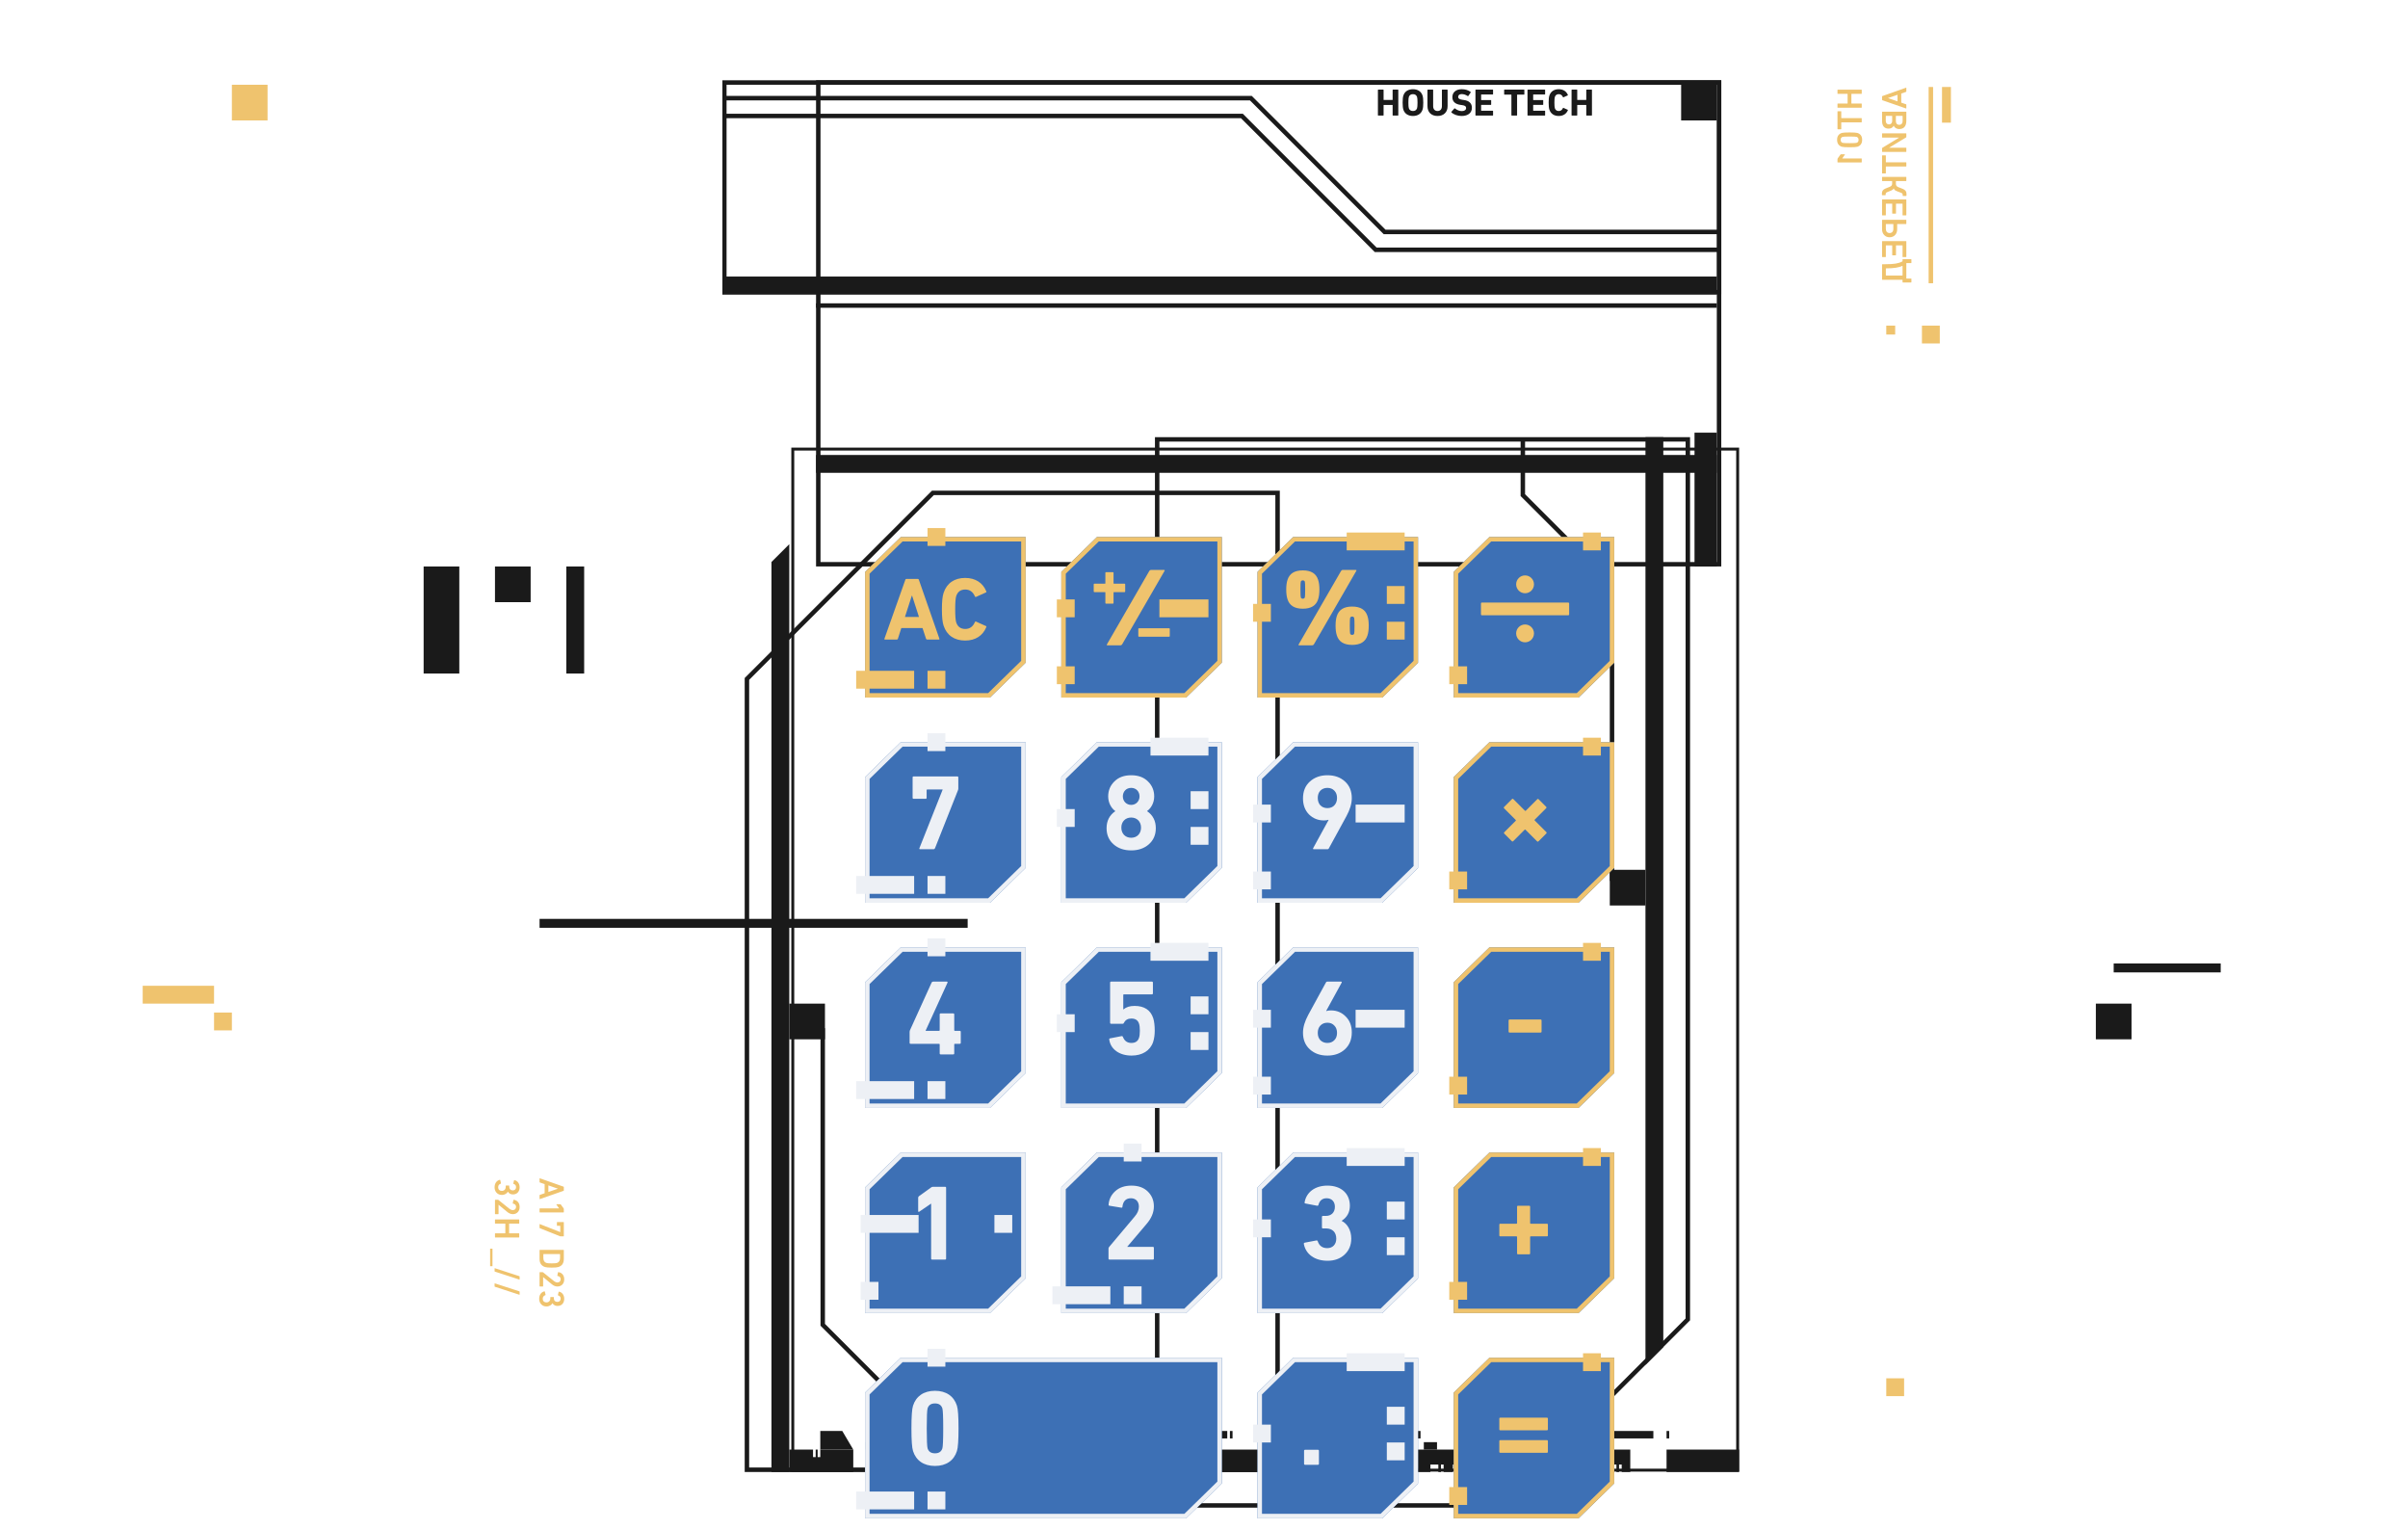 <svg width="540" height="343" viewBox="0 0 540 343" fill="none" xmlns="http://www.w3.org/2000/svg">
<path fill-rule="evenodd" clip-rule="evenodd" d="M378 99H260V337H336.586L378 295.586V99ZM379 296L337 338H259V98H379V296Z" fill="#1A1A1A"/>
<path d="M369 98H373L373 302L369 306L369 98Z" fill="#1A1A1A"/>
<path d="M369 195L369 203L361 203L361 195L369 195Z" fill="#1A1A1A"/>
<path fill-rule="evenodd" clip-rule="evenodd" d="M341 98.5H342V110.793L362 130.793V197.5H361V131.207L341 111.207V98.5Z" fill="#1A1A1A"/>
<path fill-rule="evenodd" clip-rule="evenodd" d="M168 329L286 329L286 111L209.414 111L168 152.414L168 329ZM167 152L209 110L287 110L287 330L167 330L167 152Z" fill="#1A1A1A"/>
<path d="M177 330L173 330L173 126L177 122L177 330Z" fill="#1A1A1A"/>
<path d="M177 233L177 225L185 225L185 233L177 233Z" fill="#1A1A1A"/>
<path fill-rule="evenodd" clip-rule="evenodd" d="M205 329.5L204 329.5L204 317.207L184 297.207L184 230.5L185 230.5L185 296.793L205 316.793L205 329.5Z" fill="#1A1A1A"/>
<path fill-rule="evenodd" clip-rule="evenodd" d="M385.067 65L385.067 19L162.933 19L162.933 65L385.067 65ZM386 18L162 18L162 66L386 66L386 18Z" fill="#1A1A1A"/>
<path d="M385 19L385 27L377 27L377 19L385 19Z" fill="#1A1A1A"/>
<path d="M309 25.82C309 25.88 309.026 25.906 309.087 25.906L310.187 25.906C310.247 25.906 310.273 25.88 310.273 25.82L310.273 23.581C310.273 23.547 310.291 23.53 310.325 23.53L312.248 23.53C312.283 23.53 312.3 23.547 312.3 23.581L312.3 25.82C312.3 25.88 312.326 25.906 312.387 25.906L313.487 25.906C313.547 25.906 313.573 25.88 313.573 25.82L313.573 20.18C313.573 20.12 313.547 20.094 313.487 20.094L312.387 20.094C312.326 20.094 312.3 20.12 312.3 20.18L312.3 22.359C312.3 22.393 312.283 22.41 312.248 22.41L310.325 22.41C310.291 22.41 310.273 22.393 310.273 22.359L310.273 20.18C310.273 20.12 310.247 20.094 310.187 20.094L309.087 20.094C309.026 20.094 309 20.12 309 20.18L309 25.82Z" fill="#1A1A1A"/>
<path d="M314.71 24.59C315.013 25.513 315.81 26 316.858 26C317.906 26 318.703 25.513 319.006 24.59C319.119 24.248 319.171 23.718 319.171 23C319.171 22.282 319.119 21.752 319.006 21.41C318.703 20.487 317.906 20 316.858 20C315.81 20 315.013 20.487 314.71 21.41C314.597 21.752 314.545 22.282 314.545 23C314.545 23.718 314.597 24.248 314.71 24.59ZM317.785 24.248C317.646 24.675 317.334 24.889 316.858 24.889C316.381 24.889 316.07 24.675 315.931 24.248C315.87 24.06 315.836 23.641 315.836 23C315.836 22.359 315.87 21.94 315.931 21.752C316.07 21.325 316.381 21.111 316.858 21.111C317.334 21.111 317.646 21.325 317.785 21.752C317.845 21.94 317.88 22.359 317.88 23C317.88 23.641 317.845 24.06 317.785 24.248Z" fill="#1A1A1A"/>
<path d="M322.375 26C323.05 26 323.596 25.803 324.003 25.419C324.419 25.026 324.627 24.479 324.627 23.769L324.627 20.18C324.627 20.12 324.601 20.094 324.54 20.094L323.44 20.094C323.379 20.094 323.353 20.12 323.353 20.18L323.353 23.803C323.353 24.487 322.972 24.889 322.375 24.889C321.777 24.889 321.387 24.487 321.387 23.803L321.387 20.18C321.387 20.12 321.361 20.094 321.301 20.094L320.201 20.094C320.14 20.094 320.114 20.12 320.114 20.18L320.114 23.769C320.114 24.479 320.322 25.026 320.729 25.419C321.145 25.803 321.69 26 322.375 26Z" fill="#1A1A1A"/>
<path d="M327.767 26C329.248 26 330.08 25.265 330.08 24.171C330.08 23.162 329.465 22.573 328.226 22.41L327.914 22.367C327.256 22.273 326.996 22.068 326.996 21.727C326.996 21.35 327.273 21.094 327.784 21.094C328.235 21.094 328.694 21.239 329.153 21.538C329.196 21.564 329.239 21.556 329.274 21.513L329.802 20.735C329.846 20.684 329.837 20.641 329.785 20.607C329.257 20.205 328.59 20 327.784 20C327.152 20 326.641 20.162 326.26 20.487C325.887 20.812 325.697 21.239 325.697 21.778C325.697 22.769 326.32 23.35 327.559 23.521L327.871 23.564C328.538 23.658 328.78 23.846 328.78 24.214C328.78 24.633 328.417 24.906 327.819 24.906C327.299 24.906 326.788 24.709 326.277 24.308C326.225 24.265 326.182 24.273 326.147 24.316L325.489 25.06C325.446 25.111 325.454 25.162 325.498 25.205C325.731 25.436 326.061 25.624 326.476 25.778C326.892 25.923 327.325 26 327.767 26Z" fill="#1A1A1A"/>
<path d="M330.874 25.82C330.874 25.88 330.9 25.906 330.961 25.906L334.737 25.906C334.798 25.906 334.824 25.88 334.824 25.82L334.824 24.906C334.824 24.846 334.798 24.82 334.737 24.82L332.199 24.82C332.165 24.82 332.147 24.803 332.147 24.769L332.147 23.564C332.147 23.53 332.165 23.513 332.199 23.513L334.313 23.513C334.373 23.513 334.399 23.487 334.399 23.427L334.399 22.521C334.399 22.462 334.373 22.436 334.313 22.436L332.199 22.436C332.165 22.436 332.147 22.419 332.147 22.385L332.147 21.231C332.147 21.197 332.165 21.18 332.199 21.18L334.737 21.18C334.798 21.18 334.824 21.154 334.824 21.094L334.824 20.18C334.824 20.12 334.798 20.094 334.737 20.094L330.961 20.094C330.9 20.094 330.874 20.12 330.874 20.18L330.874 25.82Z" fill="#1A1A1A"/>
<path d="M340.125 25.906C340.185 25.906 340.211 25.88 340.211 25.82L340.211 21.265C340.211 21.231 340.229 21.214 340.263 21.214L341.753 21.214C341.814 21.214 341.84 21.188 341.84 21.128L341.84 20.18C341.84 20.12 341.814 20.094 341.753 20.094L337.396 20.094C337.336 20.094 337.31 20.12 337.31 20.18L337.31 21.128C337.31 21.188 337.336 21.214 337.396 21.214L338.886 21.214C338.921 21.214 338.938 21.231 338.938 21.265L338.938 25.82C338.938 25.88 338.964 25.906 339.025 25.906L340.125 25.906Z" fill="#1A1A1A"/>
<path d="M342.547 25.82C342.547 25.88 342.573 25.906 342.634 25.906L346.41 25.906C346.471 25.906 346.497 25.88 346.497 25.82L346.497 24.906C346.497 24.846 346.471 24.82 346.41 24.82L343.872 24.82C343.838 24.82 343.82 24.803 343.82 24.769L343.82 23.564C343.82 23.53 343.838 23.513 343.872 23.513L345.986 23.513C346.046 23.513 346.072 23.487 346.072 23.427L346.072 22.521C346.072 22.462 346.046 22.436 345.986 22.436L343.872 22.436C343.838 22.436 343.82 22.419 343.82 22.385L343.82 21.231C343.82 21.197 343.838 21.18 343.872 21.18L346.41 21.18C346.471 21.18 346.497 21.154 346.497 21.094L346.497 20.18C346.497 20.12 346.471 20.094 346.41 20.094L342.634 20.094C342.573 20.094 342.547 20.12 342.547 20.18L342.547 25.82Z" fill="#1A1A1A"/>
<path d="M347.453 24.573C347.765 25.504 348.51 26 349.549 26C350.545 26 351.264 25.53 351.602 24.709C351.628 24.658 351.619 24.624 351.559 24.607L350.615 24.188C350.563 24.162 350.519 24.171 350.493 24.231C350.303 24.667 349.991 24.889 349.558 24.889C349.108 24.889 348.813 24.675 348.674 24.248C348.614 24.051 348.579 23.641 348.579 23C348.579 22.359 348.614 21.949 348.674 21.752C348.813 21.325 349.108 21.111 349.558 21.111C349.991 21.111 350.303 21.333 350.493 21.769C350.519 21.829 350.563 21.838 350.615 21.812L351.559 21.393C351.619 21.376 351.628 21.342 351.602 21.291C351.264 20.47 350.545 20 349.549 20C348.51 20 347.765 20.496 347.453 21.427C347.341 21.744 347.289 22.273 347.289 23C347.289 23.727 347.341 24.256 347.453 24.573Z" fill="#1A1A1A"/>
<path d="M352.427 25.82C352.427 25.88 352.453 25.906 352.513 25.906L353.613 25.906C353.674 25.906 353.7 25.88 353.7 25.82L353.7 23.581C353.7 23.547 353.717 23.53 353.752 23.53L355.675 23.53C355.709 23.53 355.727 23.547 355.727 23.581L355.727 25.82C355.727 25.88 355.753 25.906 355.813 25.906L356.913 25.906C356.974 25.906 357 25.88 357 25.82L357 20.18C357 20.12 356.974 20.094 356.913 20.094L355.813 20.094C355.753 20.094 355.727 20.12 355.727 20.18L355.727 22.359C355.727 22.393 355.709 22.41 355.675 22.41L353.752 22.41C353.717 22.41 353.7 22.393 353.7 22.359L353.7 20.18C353.7 20.12 353.674 20.094 353.613 20.094L352.513 20.094C352.453 20.094 352.427 20.12 352.427 20.18L352.427 25.82Z" fill="#1A1A1A"/>
<path fill-rule="evenodd" clip-rule="evenodd" d="M310.707 51.5L385.5 51.5L385.5 52.5L310.293 52.5L280.293 22.5L162.5 22.5L162.5 21.5L280.707 21.5L310.707 51.5Z" fill="#1A1A1A"/>
<path fill-rule="evenodd" clip-rule="evenodd" d="M308.707 55.5L385.5 55.5L385.5 56.5L308.293 56.5L278.293 26.5L162.5 26.5L162.5 25.5L278.707 25.5L308.707 55.5Z" fill="#1A1A1A"/>
<path d="M183 106L183 102L385 102L385 106L183 106Z" fill="#1A1A1A"/>
<path d="M162 66L162 62L385 62L385 66L162 66Z" fill="#1A1A1A"/>
<path d="M183 69L183 68L385 68L385 69L183 69Z" fill="#1A1A1A"/>
<path d="M226.011 92.024C225.963 92.192 226.011 92.264 226.179 92.264H228.771C228.939 92.264 229.035 92.192 229.083 92.024L234.315 75.656C234.363 75.488 234.315 75.416 234.147 75.416H231.531C231.363 75.416 231.267 75.488 231.219 75.656L226.011 92.024ZM236.465 92.024C236.417 92.192 236.465 92.264 236.633 92.264H239.225C239.393 92.264 239.489 92.192 239.537 92.024L244.769 75.656C244.817 75.488 244.769 75.416 244.601 75.416H241.985C241.817 75.416 241.721 75.488 241.673 75.656L236.465 92.024ZM247.518 88.928C248.19 91.04 249.918 92.264 252.438 92.264C254.958 92.264 256.686 91.04 257.358 88.928C257.598 88.208 257.718 86.504 257.718 83.84C257.718 81.176 257.598 79.472 257.358 78.752C256.686 76.64 254.958 75.416 252.438 75.416C249.918 75.416 248.19 76.64 247.518 78.752C247.278 79.472 247.158 81.176 247.158 83.84C247.158 86.504 247.278 88.208 247.518 88.928ZM250.782 88.328C250.662 87.944 250.59 86.456 250.59 83.84C250.59 81.224 250.662 79.736 250.782 79.352C251.022 78.608 251.574 78.248 252.438 78.248C253.302 78.248 253.854 78.608 254.094 79.352C254.214 79.736 254.286 81.224 254.286 83.84C254.286 86.456 254.214 87.944 254.094 88.328C253.854 89.072 253.302 89.432 252.438 89.432C251.574 89.432 251.022 89.072 250.782 88.328ZM266.854 92.264C268.726 92.264 270.238 91.712 271.366 90.632C272.518 89.528 273.094 87.992 273.094 86V75.92C273.094 75.752 273.022 75.68 272.854 75.68H269.806C269.638 75.68 269.566 75.752 269.566 75.92V86.096C269.566 88.016 268.51 89.144 266.854 89.144C265.198 89.144 264.118 88.016 264.118 86.096V75.92C264.118 75.752 264.046 75.68 263.878 75.68H260.83C260.662 75.68 260.59 75.752 260.59 75.92V86C260.59 87.992 261.166 89.528 262.294 90.632C263.446 91.712 264.958 92.264 266.854 92.264ZM281.794 92.264C285.898 92.264 288.202 90.2 288.202 87.128C288.202 84.296 286.498 82.64 283.066 82.184L282.202 82.064C280.378 81.8 279.658 81.224 279.658 80.264C279.658 79.208 280.426 78.488 281.842 78.488C283.09 78.488 284.362 78.896 285.634 79.736C285.754 79.808 285.874 79.784 285.97 79.664L287.434 77.48C287.554 77.336 287.53 77.216 287.386 77.12C285.922 75.992 284.074 75.416 281.842 75.416C280.09 75.416 278.674 75.872 277.618 76.784C276.586 77.696 276.058 78.896 276.058 80.408C276.058 83.192 277.786 84.824 281.218 85.304L282.082 85.424C283.93 85.688 284.602 86.216 284.602 87.248C284.602 88.424 283.594 89.192 281.938 89.192C280.498 89.192 279.082 88.64 277.666 87.512C277.522 87.392 277.402 87.416 277.306 87.536L275.482 89.624C275.362 89.768 275.386 89.912 275.506 90.032C276.154 90.68 277.066 91.208 278.218 91.64C279.37 92.048 280.57 92.264 281.794 92.264ZM290.236 88.52C290.692 90.848 292.732 92.264 295.54 92.264C297.1 92.264 298.372 91.808 299.356 90.896C300.364 89.96 300.868 88.76 300.868 87.296C300.868 85.304 299.884 83.888 298.732 83.336V83.288C299.956 82.496 300.556 81.368 300.556 79.928C300.556 77.24 298.66 75.416 295.516 75.416C292.708 75.416 290.788 76.928 290.404 79.16C290.38 79.304 290.428 79.4 290.596 79.424L293.212 79.928C293.356 79.952 293.452 79.904 293.5 79.76C293.764 78.752 294.388 78.248 295.348 78.248C296.5 78.248 297.196 79.016 297.196 80.168C297.196 81.416 296.404 82.208 295.18 82.208H294.532C294.364 82.208 294.292 82.28 294.292 82.448V84.776C294.292 84.944 294.364 85.016 294.532 85.016H295.228C296.644 85.016 297.508 85.88 297.508 87.32C297.508 88.568 296.716 89.432 295.492 89.432C294.412 89.432 293.692 88.928 293.356 87.896C293.308 87.752 293.212 87.68 293.068 87.704L290.428 88.208C290.26 88.256 290.212 88.352 290.236 88.52ZM315.802 92C315.97 92 316.042 91.928 316.042 91.76V78.968C316.042 78.872 316.09 78.824 316.186 78.824H320.314C320.482 78.824 320.554 78.752 320.554 78.584V75.92C320.554 75.752 320.482 75.68 320.314 75.68H308.242C308.074 75.68 308.002 75.752 308.002 75.92V78.584C308.002 78.752 308.074 78.824 308.242 78.824H312.37C312.466 78.824 312.514 78.872 312.514 78.968V91.76C312.514 91.928 312.586 92 312.754 92H315.802ZM322.345 88.52C322.801 90.848 324.841 92.264 327.649 92.264C329.209 92.264 330.481 91.808 331.465 90.896C332.473 89.96 332.977 88.76 332.977 87.296C332.977 85.304 331.993 83.888 330.841 83.336V83.288C332.065 82.496 332.665 81.368 332.665 79.928C332.665 77.24 330.769 75.416 327.625 75.416C324.817 75.416 322.897 76.928 322.513 79.16C322.489 79.304 322.537 79.4 322.705 79.424L325.321 79.928C325.465 79.952 325.561 79.904 325.609 79.76C325.873 78.752 326.497 78.248 327.457 78.248C328.609 78.248 329.305 79.016 329.305 80.168C329.305 81.416 328.513 82.208 327.289 82.208H326.641C326.473 82.208 326.401 82.28 326.401 82.448V84.776C326.401 84.944 326.473 85.016 326.641 85.016H327.337C328.753 85.016 329.617 85.88 329.617 87.32C329.617 88.568 328.825 89.432 327.601 89.432C326.521 89.432 325.801 88.928 325.465 87.896C325.417 87.752 325.321 87.68 325.177 87.704L322.537 88.208C322.369 88.256 322.321 88.352 322.345 88.52ZM335.873 88.256C336.737 90.872 338.801 92.264 341.681 92.264C344.441 92.264 346.433 90.944 347.369 88.64C347.441 88.496 347.417 88.4 347.249 88.352L344.633 87.176C344.489 87.104 344.369 87.128 344.297 87.296C343.769 88.52 342.905 89.144 341.705 89.144C340.457 89.144 339.641 88.544 339.257 87.344C339.089 86.792 338.993 85.64 338.993 83.84C338.993 82.04 339.089 80.888 339.257 80.336C339.641 79.136 340.457 78.536 341.705 78.536C342.905 78.536 343.769 79.16 344.297 80.384C344.369 80.552 344.489 80.576 344.633 80.504L347.249 79.328C347.417 79.28 347.441 79.184 347.369 79.04C346.433 76.736 344.441 75.416 341.681 75.416C338.801 75.416 336.737 76.808 335.873 79.424C335.561 80.312 335.417 81.8 335.417 83.84C335.417 85.88 335.561 87.368 335.873 88.256ZM349.246 92.024C349.198 92.192 349.246 92.264 349.414 92.264H352.006C352.174 92.264 352.27 92.192 352.318 92.024L357.55 75.656C357.598 75.488 357.55 75.416 357.382 75.416H354.766C354.598 75.416 354.502 75.488 354.454 75.656L349.246 92.024ZM359.699 92.024C359.651 92.192 359.699 92.264 359.867 92.264H362.459C362.627 92.264 362.723 92.192 362.771 92.024L368.003 75.656C368.051 75.488 368.003 75.416 367.835 75.416H365.219C365.051 75.416 364.955 75.488 364.907 75.656L359.699 92.024Z" fill="white"/>
<rect x="385.5" y="18.5" width="108" height="202" transform="rotate(90 385.5 18.5)" stroke="#1A1A1A"/>
<path d="M235.131 324.986L235.131 323.314L235.723 323.314L235.723 324.986L235.131 324.986Z" fill="#1A1A1A"/>
<path d="M275.808 322.479L275.808 320.807L276.4 320.807L276.4 322.479L275.808 322.479Z" fill="#1A1A1A"/>
<path d="M304.06 322.479L304.06 320.807L304.652 320.807L304.652 322.479L304.06 322.479Z" fill="#1A1A1A"/>
<path d="M306.723 322.479L306.723 320.807L307.314 320.807L307.314 322.479L306.723 322.479Z" fill="#1A1A1A"/>
<path d="M345.625 324.986L345.625 323.314L346.216 323.314L346.216 324.986L345.625 324.986Z" fill="#1A1A1A"/>
<path d="M339.264 324.986L339.264 323.314L339.856 323.314L339.856 324.986L339.264 324.986Z" fill="#1A1A1A"/>
<path d="M317.964 322.479L317.964 320.807L318.556 320.807L318.556 322.479L317.964 322.479Z" fill="#1A1A1A"/>
<path d="M357.162 322.479L357.162 320.807L357.754 320.807L357.754 322.479L357.162 322.479Z" fill="#1A1A1A"/>
<path d="M373.729 322.479L373.729 320.807L374.321 320.807L374.321 322.479L373.729 322.479Z" fill="#1A1A1A"/>
<path d="M358.937 322.479L358.937 320.807L370.771 320.807L370.771 322.479L358.937 322.479Z" fill="#1A1A1A"/>
<path d="M319.296 324.986L319.296 323.314L322.254 323.314L322.254 324.986L319.296 324.986Z" fill="#1A1A1A"/>
<path d="M287.494 324.986L287.494 323.314L288.085 323.314L288.085 324.986L287.494 324.986Z" fill="#1A1A1A"/>
<path d="M286.31 324.986L286.31 323.314L286.902 323.314L286.902 324.986L286.31 324.986Z" fill="#1A1A1A"/>
<path d="M284.239 324.986L284.239 323.314L284.831 323.314L284.831 324.986L284.239 324.986Z" fill="#1A1A1A"/>
<path d="M273.442 322.479L273.442 320.807L275.217 320.807L275.217 322.479L273.442 322.479Z" fill="#1A1A1A"/>
<path d="M301.694 322.479L301.694 320.807L303.469 320.807L303.469 322.479L301.694 322.479Z" fill="#1A1A1A"/>
<path d="M340.596 324.986L340.596 323.314L342.371 323.314L342.371 324.986L340.596 324.986Z" fill="#1A1A1A"/>
<path d="M233.948 324.986L233.948 323.314L234.54 323.314L234.54 324.986L233.948 324.986Z" fill="#1A1A1A"/>
<path d="M212.352 324.986L212.352 323.314L214.127 323.314L214.127 324.986L212.352 324.986Z" fill="#1A1A1A"/>
<path d="M195.49 324.986L195.49 323.314L197.265 323.314L197.265 324.986L195.49 324.986Z" fill="#1A1A1A"/>
<path d="M194.01 324.986L194.01 323.314L194.898 323.314L194.898 324.986L194.01 324.986Z" fill="#1A1A1A"/>
<path d="M271.667 322.479L271.667 320.807L272.258 320.807L272.258 322.479L271.667 322.479Z" fill="#1A1A1A"/>
<path d="M198.596 324.986L198.596 323.314L210.577 323.314L210.577 324.986L198.596 324.986Z" fill="#1A1A1A"/>
<path d="M263.309 324.986L270.705 324.986L270.705 320.807L265.775 320.807L263.309 324.986Z" fill="#1A1A1A"/>
<path d="M309.385 324.986L316.781 324.986L316.781 320.807L311.851 320.807L309.385 324.986Z" fill="#1A1A1A"/>
<path d="M348.583 324.986L355.979 324.986L353.021 320.807L351.048 320.807L348.583 324.986Z" fill="#1A1A1A"/>
<path d="M191.348 324.986L183.952 324.986L183.952 320.807L188.883 320.807L191.348 324.986Z" fill="#1A1A1A"/>
<path d="M248.74 324.986L249.923 324.986L249.923 322.479L248.74 324.568L248.74 324.986Z" fill="#1A1A1A"/>
<path d="M246.965 324.986L248.148 324.986L248.148 322.479L246.965 324.568L246.965 324.986Z" fill="#1A1A1A"/>
<path fill-rule="evenodd" clip-rule="evenodd" d="M333.2 324.986L177 324.986L177 330L191.348 330L191.348 324.986L203.181 324.986L203.181 330L204.365 330L204.365 328.329L204.956 328.329L204.956 330L205.4 330L205.4 328.329L205.992 328.329L205.992 330L226.404 330L226.404 328.329L226.996 328.329L226.996 330L241.048 330L238.09 324.986L246.965 324.986L246.965 330L260.425 330L261.756 330L261.756 328.329L263.531 328.329L263.531 330L264.123 330L264.123 328.329L265.01 328.329L265.01 330L291.044 330L288.085 324.986L294.002 324.986L294.002 330L295.333 330L295.333 324.986L296.517 324.986L296.517 330L298.292 330L298.292 324.986L299.475 324.986L299.475 330L316.781 330L316.781 324.986L317.964 324.986L317.964 330L320.775 330L320.775 328.329L322.55 328.329L322.55 330L323.141 330L323.141 328.329L323.733 328.329L323.733 330L325.804 330L325.804 328.329L326.396 328.329L326.396 330L347.4 330L347.4 326.657L346.808 326.657L346.808 324.986L348.583 324.986L348.583 330L355.683 330L355.683 328.329L356.275 328.329L356.275 330L361.896 330L361.896 328.329L362.487 328.329L362.487 330L363.079 330L363.079 328.329L363.671 328.329L363.671 330L365.594 330L365.594 324.986L373.729 324.986L373.729 330L390 330L390 324.986L333.2 324.986ZM333.2 324.986L336.158 329.164L338.13 329.164L340.596 324.986L333.2 324.986ZM361.896 328.329L361.896 326.657L358.937 326.657L358.937 328.329L361.896 328.329ZM260.425 330L248.444 330L248.444 328.329L260.425 328.329L260.425 330ZM225.221 326.657L225.221 324.986L226.996 324.986L226.996 326.657L225.221 326.657ZM182.325 324.986L182.325 326.657L182.917 326.657L182.917 324.986L182.325 324.986ZM183.36 326.657L183.36 324.986L183.952 324.986L183.952 326.657L183.36 326.657ZM222.706 326.657L222.706 324.986L223.298 324.986L223.298 326.657L222.706 326.657ZM223.742 324.986L223.742 326.657L224.333 326.657L224.333 324.986L223.742 324.986ZM300.067 326.657L300.067 328.329L300.658 328.329L300.658 326.657L300.067 326.657ZM221.671 324.986L221.671 326.657L222.262 326.657L222.262 324.986L221.671 324.986Z" fill="#1A1A1A"/>
<rect x="177.783" y="100.679" width="211.889" height="228.91" stroke="#1A1A1A" stroke-width="0.656"/>
<rect x="380" y="97" width="5" height="30" fill="#1A1A1A"/>
<g filter="url(#filter0_d_1565_26290)">
<path d="M228 146.573L228 118.385L200 118.385L192 126.197L192 154.385L220 154.385L228 146.573Z" fill="#3D70B5"/>
<path d="M219.796 153.885L227.5 146.363L227.5 118.885L200.204 118.885L192.5 126.407L192.5 153.885L219.796 153.885Z" stroke="#EFC36E"/>
</g>
<rect width="4" height="4" transform="matrix(-1 0 0 1 212 150.385)" fill="#EFC36E"/>
<rect width="13" height="4" transform="matrix(-1 0 0 1 205 150.385)" fill="#EFC36E"/>
<rect width="4" height="4" transform="matrix(-1 0 0 1 212 118.385)" fill="#EFC36E"/>
<path d="M198.34 143.185C198.3 143.325 198.34 143.385 198.48 143.385H201.1C201.24 143.385 201.32 143.325 201.36 143.185L202.12 140.805H206.88L207.66 143.185C207.7 143.325 207.78 143.385 207.92 143.385H210.52C210.66 143.385 210.7 143.325 210.66 143.185L206.06 129.985C206.02 129.845 205.94 129.785 205.8 129.785H203.28C203.14 129.785 203.06 129.845 203.02 129.985L198.34 143.185ZM204.48 133.545H204.54L206.08 138.305H202.94L204.48 133.545ZM211.605 140.265C212.325 142.445 214.045 143.605 216.445 143.605C218.745 143.605 220.405 142.505 221.185 140.585C221.245 140.465 221.225 140.385 221.085 140.345L218.905 139.365C218.785 139.305 218.685 139.325 218.625 139.465C218.185 140.485 217.465 141.005 216.465 141.005C215.425 141.005 214.745 140.505 214.425 139.505C214.285 139.045 214.205 138.085 214.205 136.585C214.205 135.085 214.285 134.125 214.425 133.665C214.745 132.665 215.425 132.165 216.465 132.165C217.465 132.165 218.185 132.685 218.625 133.705C218.685 133.845 218.785 133.865 218.905 133.805L221.085 132.825C221.225 132.785 221.245 132.705 221.185 132.585C220.405 130.665 218.745 129.565 216.445 129.565C214.045 129.565 212.325 130.725 211.605 132.905C211.345 133.645 211.225 134.885 211.225 136.585C211.225 138.285 211.345 139.525 211.605 140.265Z" fill="#EFC36E"/>
<g filter="url(#filter1_d_1565_26290)">
<path d="M272 146.573L272 118.385L244 118.385L236 126.197L236 154.385L264 154.385L272 146.573Z" fill="#3D70B5"/>
<path d="M263.796 153.885L271.5 146.363L271.5 118.885L244.204 118.885L236.5 126.407L236.5 153.885L263.796 153.885Z" stroke="#EFC36E"/>
</g>
<rect width="4" height="4" transform="matrix(-1 0 0 1 241 149.385)" fill="#EFC36E"/>
<rect width="4" height="4" transform="matrix(-1 0 0 1 241 134.385)" fill="#EFC36E"/>
<rect width="11" height="4" transform="matrix(-1 0 0 1 271 134.385)" fill="#EFC36E"/>
<path d="M248.248 144.433C248.152 144.601 248.176 144.673 248.344 144.673H251.272C251.44 144.673 251.56 144.601 251.656 144.433L261.136 128.017C261.232 127.849 261.208 127.777 261.04 127.777H258.112C257.944 127.777 257.824 127.849 257.728 128.017L248.248 144.433Z" fill="#EFC36E"/>
<path d="M252.172 132.747C252.281 132.747 252.328 132.7 252.328 132.591L252.328 131.005C252.328 130.896 252.281 130.85 252.172 130.85L249.809 130.85C249.746 130.85 249.715 130.819 249.715 130.756L249.715 128.424C249.715 128.315 249.669 128.269 249.56 128.269L248.036 128.269C247.927 128.269 247.881 128.315 247.881 128.424L247.881 130.756C247.881 130.819 247.85 130.85 247.787 130.85L245.424 130.85C245.315 130.85 245.268 130.896 245.268 131.005L245.268 132.591C245.268 132.7 245.315 132.747 245.424 132.747L247.787 132.747C247.85 132.747 247.881 132.778 247.881 132.84L247.881 135.172C247.881 135.281 247.927 135.328 248.036 135.328L249.56 135.328C249.669 135.328 249.715 135.281 249.715 135.172L249.715 132.84C249.715 132.778 249.746 132.747 249.809 132.747L252.172 132.747Z" fill="#EFC36E"/>
<path d="M262.172 142.747C262.281 142.747 262.327 142.7 262.327 142.591L262.327 141.005C262.327 140.896 262.281 140.85 262.172 140.85C259.673 140.85 257.841 140.85 255.424 140.85C255.315 140.85 255.268 140.896 255.268 141.005L255.268 142.591C255.268 142.7 255.315 142.747 255.424 142.747C258.846 142.747 258.368 142.747 262.172 142.747Z" fill="#EFC36E"/>
<g filter="url(#filter2_d_1565_26290)">
<path d="M316 146.573L316 118.385L288 118.385L280 126.197L280 154.385L308 154.385L316 146.573Z" fill="#3D70B5"/>
<path d="M307.796 153.885L315.5 146.363L315.5 118.885L288.204 118.885L280.5 126.407L280.5 153.885L307.796 153.885Z" stroke="#EFC36E"/>
</g>
<rect width="4" height="4" transform="matrix(-1 0 0 1 285 135.385)" fill="#EFC36E"/>
<rect width="13" height="4" transform="matrix(-1 0 0 1 315 119.385)" fill="#EFC36E"/>
<rect width="4" height="4" transform="matrix(-1 0 0 1 315 139.385)" fill="#EFC36E"/>
<rect width="4" height="4" transform="matrix(-1 0 0 1 315 131.385)" fill="#EFC36E"/>
<path d="M291.248 144.433C291.152 144.601 291.176 144.673 291.344 144.673H294.272C294.44 144.673 294.56 144.601 294.656 144.433L304.136 128.017C304.232 127.849 304.208 127.777 304.04 127.777H301.112C300.944 127.777 300.824 127.849 300.728 128.017L291.248 144.433ZM288.728 134.353C289.184 135.769 290.312 136.465 292.16 136.465C294.008 136.465 295.136 135.769 295.592 134.353C295.784 133.777 295.88 133.057 295.88 132.169C295.88 131.281 295.784 130.561 295.592 129.985C295.136 128.569 294.008 127.873 292.16 127.873C290.312 127.873 289.184 128.569 288.728 129.985C288.536 130.561 288.44 131.281 288.44 132.169C288.44 133.057 288.536 133.777 288.728 134.353ZM292.616 133.921C292.496 134.329 291.824 134.329 291.704 133.921C291.656 133.753 291.632 133.177 291.632 132.169C291.632 131.161 291.656 130.585 291.704 130.417C291.824 130.009 292.496 130.009 292.616 130.417C292.664 130.585 292.688 131.161 292.688 132.169C292.688 133.177 292.664 133.753 292.616 133.921ZM299.792 142.465C300.248 143.881 301.376 144.577 303.224 144.577C305.072 144.577 306.2 143.881 306.656 142.465C306.848 141.889 306.944 141.169 306.944 140.281C306.944 139.393 306.848 138.673 306.656 138.097C306.2 136.681 305.072 135.985 303.224 135.985C301.376 135.985 300.248 136.681 299.792 138.097C299.6 138.673 299.504 139.393 299.504 140.281C299.504 141.169 299.6 141.889 299.792 142.465ZM302.768 142.033C302.72 141.865 302.696 141.289 302.696 140.281C302.696 139.297 302.72 138.697 302.768 138.529C302.888 138.121 303.56 138.121 303.68 138.529C303.728 138.697 303.752 139.273 303.752 140.281C303.752 141.289 303.728 141.865 303.68 142.033C303.56 142.441 302.888 142.441 302.768 142.033Z" fill="#EFC36E"/>
<g filter="url(#filter3_d_1565_26290)">
<path d="M360 146.573L360 118.385L332 118.385L324 126.197L324 154.385L352 154.385L360 146.573Z" fill="#3D70B5"/>
<path d="M351.796 153.885L359.5 146.363L359.5 118.885L332.204 118.885L324.5 126.407L324.5 153.885L351.796 153.885Z" stroke="#EFC36E"/>
</g>
<rect width="4" height="4" transform="matrix(-1 0 0 1 329 149.385)" fill="#EFC36E"/>
<rect width="4" height="4" transform="matrix(-1 0 0 1 359 119.385)" fill="#EFC36E"/>
<path d="M332.112 137.701C332.112 137.869 332.184 137.941 332.352 137.941L351.648 137.941C351.816 137.941 351.888 137.869 351.888 137.701L351.888 135.325C351.888 135.157 351.816 135.085 351.648 135.085L332.352 135.085C332.184 135.085 332.112 135.157 332.112 135.325L332.112 137.701Z" fill="#EFC36E"/>
<circle cx="342" cy="131" r="2" fill="#EFC36E"/>
<circle cx="342" cy="142" r="2" fill="#EFC36E"/>
<g filter="url(#filter4_d_1565_26290)">
<path d="M228 192.573L228 164.385L200 164.385L192 172.197L192 200.385L220 200.385L228 192.573Z" fill="#3D70B5"/>
<path d="M219.796 199.885L227.5 192.363L227.5 164.885L200.204 164.885L192.5 172.407L192.5 199.885L219.796 199.885Z" stroke="#EDF0F5"/>
</g>
<rect width="4" height="4" transform="matrix(-1 0 0 1 212 196.385)" fill="#EDF0F5"/>
<rect width="13" height="4" transform="matrix(-1 0 0 1 205 196.385)" fill="#EDF0F5"/>
<rect width="4" height="4" transform="matrix(-1 0 0 1 212 164.385)" fill="#EDF0F5"/>
<path d="M206.192 190.121L211.376 177.065V176.993H207.944C207.848 176.993 207.8 177.041 207.8 177.137V178.841C207.8 179.009 207.728 179.081 207.56 179.081H204.896C204.728 179.081 204.656 179.009 204.656 178.841V174.305C204.656 174.137 204.728 174.065 204.896 174.065H214.664C214.832 174.065 214.904 174.137 214.904 174.305V176.801C214.904 176.897 214.88 176.993 214.856 177.089L209.672 190.169C209.6 190.313 209.504 190.385 209.336 190.385H206.336C206.168 190.385 206.12 190.289 206.192 190.121Z" fill="#EDF0F5"/>
<g filter="url(#filter5_d_1565_26290)">
<path d="M272 192.573L272 164.385L244 164.385L236 172.197L236 200.385L264 200.385L272 192.573Z" fill="#3D70B5"/>
<path d="M263.796 199.885L271.5 192.363L271.5 164.885L244.204 164.885L236.5 172.407L236.5 199.885L263.796 199.885Z" stroke="#EDF0F5"/>
</g>
<rect width="4" height="4" transform="matrix(-1 0 0 1 241 181.385)" fill="#EDF0F5"/>
<rect width="13" height="4" transform="matrix(-1 0 0 1 271 165.385)" fill="#EDF0F5"/>
<rect width="4" height="4" transform="matrix(-1 0 0 1 271 185.385)" fill="#EDF0F5"/>
<rect width="4" height="4" transform="matrix(-1 0 0 1 271 177.385)" fill="#EDF0F5"/>
<path d="M248.152 185.681C248.152 184.025 248.8 182.753 250.096 181.865V181.817C249.232 181.217 248.512 179.993 248.512 178.553C248.512 177.233 248.968 176.105 249.904 175.193C250.84 174.257 252.088 173.801 253.672 173.801C255.256 173.801 256.504 174.257 257.44 175.193C258.376 176.105 258.832 177.233 258.832 178.553C258.832 179.993 258.112 181.217 257.248 181.817V181.865C258.544 182.753 259.192 184.025 259.192 185.681C259.192 187.169 258.664 188.369 257.632 189.281C256.6 190.193 255.28 190.649 253.672 190.649C252.064 190.649 250.744 190.193 249.712 189.281C248.68 188.369 248.152 187.169 248.152 185.681ZM255.544 178.553C255.544 177.473 254.8 176.633 253.672 176.633C252.544 176.633 251.8 177.473 251.8 178.553C251.8 179.609 252.592 180.449 253.672 180.449C254.752 180.449 255.544 179.609 255.544 178.553ZM251.464 185.537C251.464 186.881 252.352 187.817 253.672 187.817C254.992 187.817 255.88 186.881 255.88 185.537C255.88 184.217 254.992 183.281 253.672 183.281C252.352 183.281 251.464 184.217 251.464 185.537Z" fill="#EDF0F5"/>
<g filter="url(#filter6_d_1565_26290)">
<path d="M316 192.573L316 164.385L288 164.385L280 172.197L280 200.385L308 200.385L316 192.573Z" fill="#3D70B5"/>
<path d="M307.796 199.885L315.5 192.363L315.5 164.885L288.204 164.885L280.5 172.407L280.5 199.885L307.796 199.885Z" stroke="#EDF0F5"/>
</g>
<rect width="4" height="4" transform="matrix(-1 0 0 1 285 195.385)" fill="#EDF0F5"/>
<rect width="4" height="4" transform="matrix(-1 0 0 1 285 180.385)" fill="#EDF0F5"/>
<rect width="11" height="4" transform="matrix(-1 0 0 1 315 180.385)" fill="#EDF0F5"/>
<path d="M294.48 190.145L297.936 183.833L297.888 183.785C297.672 183.881 297.336 183.929 296.88 183.929C295.56 183.929 294.456 183.473 293.544 182.585C292.656 181.673 292.2 180.473 292.2 179.009C292.2 177.401 292.704 176.153 293.736 175.217C294.768 174.281 296.088 173.801 297.672 173.801C299.28 173.801 300.576 174.257 301.608 175.193C302.64 176.129 303.144 177.377 303.144 178.937C303.144 180.161 302.736 181.505 301.944 182.969L297.984 190.217C297.936 190.337 297.84 190.385 297.696 190.385H294.648C294.456 190.385 294.408 190.313 294.48 190.145ZM296.088 180.545C296.496 180.953 297.024 181.169 297.672 181.169C298.32 181.169 298.848 180.953 299.232 180.545C299.64 180.113 299.832 179.561 299.832 178.889C299.832 178.217 299.64 177.665 299.232 177.257C298.848 176.849 298.32 176.633 297.672 176.633C297.024 176.633 296.496 176.849 296.088 177.257C295.704 177.665 295.512 178.217 295.512 178.889C295.512 179.561 295.704 180.113 296.088 180.545Z" fill="#EDF0F5"/>
<g filter="url(#filter7_d_1565_26290)">
<path d="M360 192.573L360 164.385L332 164.385L324 172.197L324 200.385L352 200.385L360 192.573Z" fill="#3D70B5"/>
<path d="M351.796 199.885L359.5 192.363L359.5 164.885L332.204 164.885L324.5 172.407L324.5 199.885L351.796 199.885Z" stroke="#EFC36E"/>
</g>
<rect width="4" height="4" transform="matrix(-1 0 0 1 329 195.385)" fill="#EFC36E"/>
<rect width="4" height="4" transform="matrix(-1 0 0 1 359 165.385)" fill="#EFC36E"/>
<path d="M344.681 188.601C344.8 188.719 344.902 188.719 345.021 188.601L346.752 186.87C346.871 186.751 346.871 186.649 346.752 186.53L344.172 183.951C344.104 183.883 344.104 183.815 344.172 183.747L346.718 181.201C346.837 181.083 346.837 180.981 346.718 180.862L345.055 179.199C344.936 179.08 344.834 179.08 344.715 179.199L342.17 181.745C342.102 181.812 342.034 181.812 341.966 181.745L339.386 179.165C339.268 179.046 339.166 179.046 339.047 179.165L337.316 180.896C337.197 181.015 337.197 181.117 337.316 181.235L339.896 183.815C339.963 183.883 339.963 183.951 339.896 184.019L337.35 186.564C337.231 186.683 337.231 186.785 337.35 186.904L339.013 188.567C339.132 188.686 339.234 188.686 339.353 188.567L341.898 186.021C341.966 185.953 342.034 185.953 342.102 186.021L344.681 188.601Z" fill="#EFC36E"/>
<g filter="url(#filter8_d_1565_26290)">
<path d="M228 238.573L228 210.385L200 210.385L192 218.197L192 246.385L220 246.385L228 238.573Z" fill="#3D70B5"/>
<path d="M219.796 245.885L227.5 238.363L227.5 210.885L200.204 210.885L192.5 218.407L192.5 245.885L219.796 245.885Z" stroke="#EDF0F5"/>
</g>
<rect width="4" height="4" transform="matrix(-1 0 0 1 212 242.385)" fill="#EDF0F5"/>
<rect width="13" height="4" transform="matrix(-1 0 0 1 205 242.385)" fill="#EDF0F5"/>
<rect width="4" height="4" transform="matrix(-1 0 0 1 212 210.385)" fill="#EDF0F5"/>
<path d="M210.584 234.009H204.224C204.056 234.009 203.984 233.937 203.984 233.769V231.321C203.984 231.201 204.008 231.105 204.032 231.033L208.928 220.257C209 220.137 209.096 220.065 209.264 220.065H212.312C212.48 220.065 212.528 220.137 212.48 220.305L207.584 231.033V231.105H210.584C210.68 231.105 210.728 231.057 210.728 230.961V227.433C210.728 227.265 210.8 227.193 210.968 227.193H213.752C213.92 227.193 213.992 227.265 213.992 227.433V230.961C213.992 231.057 214.04 231.105 214.136 231.105H215.216C215.384 231.105 215.456 231.177 215.456 231.345V233.769C215.456 233.937 215.384 234.009 215.216 234.009H214.136C214.04 234.009 213.992 234.057 213.992 234.153V236.145C213.992 236.313 213.92 236.385 213.752 236.385H210.968C210.8 236.385 210.728 236.313 210.728 236.145V234.153C210.728 234.057 210.68 234.009 210.584 234.009Z" fill="#EDF0F5"/>
<g filter="url(#filter9_d_1565_26290)">
<path d="M272 238.573L272 210.385L244 210.385L236 218.197L236 246.385L264 246.385L272 238.573Z" fill="#3D70B5"/>
<path d="M263.796 245.885L271.5 238.363L271.5 210.885L244.204 210.885L236.5 218.407L236.5 245.885L263.796 245.885Z" stroke="#EDF0F5"/>
</g>
<rect width="4" height="4" transform="matrix(-1 0 0 1 241 227.385)" fill="#EDF0F5"/>
<rect width="13" height="4" transform="matrix(-1 0 0 1 271 211.385)" fill="#EDF0F5"/>
<rect width="4" height="4" transform="matrix(-1 0 0 1 271 231.385)" fill="#EDF0F5"/>
<rect width="4" height="4" transform="matrix(-1 0 0 1 271 223.385)" fill="#EDF0F5"/>
<path d="M248.752 233.049C248.728 232.905 248.776 232.809 248.944 232.785L251.536 232.281C251.68 232.257 251.776 232.329 251.824 232.473C252.16 233.361 252.784 233.817 253.72 233.817C254.608 233.817 255.184 233.433 255.424 232.665C255.544 232.329 255.616 231.801 255.616 231.081C255.616 230.337 255.544 229.809 255.424 229.473C255.184 228.729 254.608 228.345 253.72 228.345C252.928 228.345 252.376 228.657 252.064 229.281C251.992 229.449 251.896 229.521 251.752 229.521H249.184C249.016 229.521 248.944 229.449 248.944 229.281V220.305C248.944 220.137 249.016 220.065 249.184 220.065H258.304C258.472 220.065 258.544 220.137 258.544 220.305V222.681C258.544 222.849 258.472 222.921 258.304 222.921H252.04C251.944 222.921 251.896 222.969 251.896 223.065V226.281H251.968C252.544 225.777 253.36 225.513 254.416 225.513C256.6 225.513 258.016 226.425 258.616 228.273C258.832 228.969 258.952 229.905 258.952 231.057C258.952 231.993 258.832 232.857 258.592 233.601C257.944 235.545 256.144 236.649 253.768 236.649C252.4 236.649 251.248 236.313 250.336 235.665C249.424 234.993 248.896 234.129 248.752 233.049Z" fill="#EDF0F5"/>
<g filter="url(#filter10_d_1565_26290)">
<path d="M316 238.573L316 210.385L288 210.385L280 218.197L280 246.385L308 246.385L316 238.573Z" fill="#3D70B5"/>
<path d="M307.796 245.885L315.5 238.363L315.5 210.885L288.204 210.885L280.5 218.407L280.5 245.885L307.796 245.885Z" stroke="#EDF0F5"/>
</g>
<rect width="4" height="4" transform="matrix(-1 0 0 1 285 241.385)" fill="#EDF0F5"/>
<rect width="4" height="4" transform="matrix(-1 0 0 1 285 226.385)" fill="#EDF0F5"/>
<rect width="11" height="4" transform="matrix(-1 0 0 1 315 226.385)" fill="#EDF0F5"/>
<path d="M292.2 231.513C292.2 230.289 292.608 228.945 293.4 227.481L297.36 220.233C297.408 220.113 297.504 220.065 297.648 220.065H300.696C300.888 220.065 300.936 220.137 300.864 220.305L297.408 226.617L297.456 226.665C297.672 226.569 298.008 226.521 298.464 226.521C299.784 226.521 300.888 226.977 301.776 227.889C302.688 228.777 303.144 229.977 303.144 231.441C303.144 233.049 302.616 234.321 301.584 235.257C300.552 236.193 299.256 236.649 297.672 236.649C296.064 236.649 294.768 236.193 293.736 235.257C292.704 234.321 292.2 233.073 292.2 231.513ZM296.088 229.929C295.704 230.337 295.512 230.889 295.512 231.561C295.512 232.233 295.704 232.785 296.088 233.193C296.496 233.601 297.024 233.817 297.672 233.817C298.32 233.817 298.848 233.601 299.232 233.193C299.64 232.785 299.832 232.233 299.832 231.561C299.832 230.889 299.64 230.337 299.232 229.929C298.848 229.497 298.32 229.281 297.672 229.281C297.024 229.281 296.496 229.497 296.088 229.929Z" fill="#EDF0F5"/>
<g filter="url(#filter11_d_1565_26290)">
<path d="M360 238.573L360 210.385L332 210.385L324 218.197L324 246.385L352 246.385L360 238.573Z" fill="#3D70B5"/>
<path d="M351.796 245.885L359.5 238.363L359.5 210.885L332.204 210.885L324.5 218.407L324.5 245.885L351.796 245.885Z" stroke="#EFC36E"/>
</g>
<rect width="4" height="4" transform="matrix(-1 0 0 1 329 241.385)" fill="#EFC36E"/>
<rect width="4" height="4" transform="matrix(-1 0 0 1 359 211.385)" fill="#EFC36E"/>
<path d="M345.461 231.489C345.629 231.489 345.701 231.417 345.701 231.249V228.801C345.701 228.633 345.629 228.561 345.461 228.561H338.549C338.381 228.561 338.309 228.633 338.309 228.801V231.249C338.309 231.417 338.381 231.489 338.549 231.489H345.461Z" fill="#EFC36E"/>
<g filter="url(#filter12_d_1565_26290)">
<path d="M228 284.573L228 256.385L200 256.385L192 264.197L192 292.385L220 292.385L228 284.573Z" fill="#3D70B5"/>
<path d="M219.796 291.885L227.5 284.363L227.5 256.885L200.204 256.885L192.5 264.407L192.5 291.885L219.796 291.885Z" stroke="#EDF0F5"/>
</g>
<rect width="4" height="4" transform="matrix(-1 0 0 1 197 287.385)" fill="#EDF0F5"/>
<rect width="13" height="4" transform="matrix(-1 0 0 1 206 272.385)" fill="#EDF0F5"/>
<rect width="4" height="4" transform="matrix(-1 0 0 1 227 272.385)" fill="#EDF0F5"/>
<path d="M208.808 282.145V269.857H208.76L206.168 271.633C206 271.753 205.904 271.705 205.904 271.489V268.513C205.904 268.393 205.952 268.273 206.072 268.177L208.808 266.209C208.928 266.113 209.072 266.065 209.24 266.065H211.928C212.096 266.065 212.168 266.137 212.168 266.305V282.145C212.168 282.313 212.096 282.385 211.928 282.385H209.048C208.88 282.385 208.808 282.313 208.808 282.145Z" fill="#EDF0F5"/>
<g filter="url(#filter13_d_1565_26290)">
<path d="M272 284.573L272 256.385L244 256.385L236 264.197L236 292.385L264 292.385L272 284.573Z" fill="#3D70B5"/>
<path d="M263.796 291.885L271.5 284.363L271.5 256.885L244.204 256.885L236.5 264.407L236.5 291.885L263.796 291.885Z" stroke="#EDF0F5"/>
</g>
<rect width="4" height="4" transform="matrix(-1 0 0 1 256 288.385)" fill="#EDF0F5"/>
<rect width="13" height="4" transform="matrix(-1 0 0 1 249 288.385)" fill="#EDF0F5"/>
<rect width="4" height="4" transform="matrix(-1 0 0 1 256 256.385)" fill="#EDF0F5"/>
<path d="M248.584 282.145V279.913C248.584 279.793 248.632 279.673 248.704 279.577L254.44 272.761C255.088 272.017 255.4 271.273 255.4 270.505C255.4 269.377 254.704 268.633 253.624 268.633C252.496 268.633 251.848 269.281 251.704 270.553C251.704 270.721 251.608 270.769 251.44 270.745L248.8 270.313C248.632 270.289 248.584 270.193 248.608 270.025C248.704 268.849 249.208 267.841 250.12 267.025C251.032 266.209 252.232 265.801 253.744 265.801C255.256 265.801 256.48 266.233 257.392 267.121C258.304 268.009 258.76 269.113 258.76 270.457C258.76 271.825 258.208 273.145 257.104 274.417L252.808 279.481V279.529H258.52C258.688 279.529 258.76 279.601 258.76 279.769V282.145C258.76 282.313 258.688 282.385 258.52 282.385H248.824C248.656 282.385 248.584 282.313 248.584 282.145Z" fill="#EDF0F5"/>
<g filter="url(#filter14_d_1565_26290)">
<path d="M316 284.573L316 256.385L288 256.385L280 264.197L280 292.385L308 292.385L316 284.573Z" fill="#3D70B5"/>
<path d="M307.796 291.885L315.5 284.363L315.5 256.885L288.204 256.885L280.5 264.407L280.5 291.885L307.796 291.885Z" stroke="#EDF0F5"/>
</g>
<rect width="4" height="4" transform="matrix(-1 0 0 1 285 273.385)" fill="#EDF0F5"/>
<rect width="13" height="4" transform="matrix(-1 0 0 1 315 257.385)" fill="#EDF0F5"/>
<rect width="4" height="4" transform="matrix(-1 0 0 1 315 277.385)" fill="#EDF0F5"/>
<rect width="4" height="4" transform="matrix(-1 0 0 1 315 269.385)" fill="#EDF0F5"/>
<path d="M292.392 278.905C292.368 278.737 292.416 278.641 292.584 278.593L295.224 278.089C295.368 278.065 295.464 278.137 295.512 278.281C295.848 279.313 296.568 279.817 297.648 279.817C298.872 279.817 299.664 278.953 299.664 277.705C299.664 276.265 298.8 275.401 297.384 275.401H296.688C296.52 275.401 296.448 275.329 296.448 275.161V272.833C296.448 272.665 296.52 272.593 296.688 272.593H297.336C298.56 272.593 299.352 271.801 299.352 270.553C299.352 269.401 298.656 268.633 297.504 268.633C296.544 268.633 295.92 269.137 295.656 270.145C295.608 270.289 295.512 270.337 295.368 270.313L292.752 269.809C292.584 269.785 292.536 269.689 292.56 269.545C292.944 267.313 294.864 265.801 297.672 265.801C300.816 265.801 302.712 267.625 302.712 270.313C302.712 271.753 302.112 272.881 300.888 273.673V273.721C302.04 274.273 303.024 275.689 303.024 277.681C303.024 279.145 302.52 280.345 301.512 281.281C300.528 282.193 299.256 282.649 297.696 282.649C294.888 282.649 292.848 281.233 292.392 278.905Z" fill="#EDF0F5"/>
<g filter="url(#filter15_d_1565_26290)">
<path d="M360 284.573L360 256.385L332 256.385L324 264.197L324 292.385L352 292.385L360 284.573Z" fill="#3D70B5"/>
<path d="M351.796 291.885L359.5 284.363L359.5 256.885L332.204 256.885L324.5 264.407L324.5 291.885L351.796 291.885Z" stroke="#EFC36E"/>
</g>
<rect width="4" height="4" transform="matrix(-1 0 0 1 329 287.385)" fill="#EFC36E"/>
<rect width="4" height="4" transform="matrix(-1 0 0 1 359 257.385)" fill="#EFC36E"/>
<path d="M340.208 280.969C340.208 281.137 340.28 281.209 340.448 281.209H342.896C343.064 281.209 343.136 281.137 343.136 280.969V277.321C343.136 277.225 343.184 277.177 343.28 277.177H346.88C347.048 277.177 347.12 277.105 347.12 276.937V274.585C347.12 274.417 347.048 274.345 346.88 274.345H343.28C343.184 274.345 343.136 274.297 343.136 274.201V270.553C343.136 270.385 343.064 270.313 342.896 270.313H340.448C340.28 270.313 340.208 270.385 340.208 270.553V274.201C340.208 274.297 340.16 274.345 340.064 274.345H336.464C336.296 274.345 336.224 274.417 336.224 274.585V276.937C336.224 277.105 336.296 277.177 336.464 277.177H340.064C340.16 277.177 340.208 277.225 340.208 277.321V280.969Z" fill="#EFC36E"/>
<g filter="url(#filter16_d_1565_26290)">
<path d="M272 330.573L272 302.385L200 302.385L192 310.197L192 338.385L264 338.385L272 330.573Z" fill="#3D70B5"/>
<path d="M263.796 337.885L271.5 330.363L271.5 302.885L200.204 302.885L192.5 310.407L192.5 337.885L263.796 337.885Z" stroke="#EDF0F5"/>
</g>
<rect width="4" height="4" transform="matrix(-1 0 0 1 212 334.385)" fill="#EDF0F5"/>
<rect width="13" height="4" transform="matrix(-1 0 0 1 205 334.385)" fill="#EDF0F5"/>
<rect width="4" height="4" transform="matrix(-1 0 0 1 212 302.385)" fill="#EDF0F5"/>
<path d="M204.752 325.313C204.512 324.593 204.392 322.889 204.392 320.225C204.392 317.561 204.512 315.857 204.752 315.137C205.424 313.025 207.152 311.801 209.672 311.801C212.192 311.801 213.92 313.025 214.592 315.137C214.832 315.857 214.952 317.561 214.952 320.225C214.952 322.889 214.832 324.593 214.592 325.313C213.92 327.425 212.192 328.649 209.672 328.649C207.152 328.649 205.424 327.425 204.752 325.313ZM208.016 324.713C208.256 325.457 208.808 325.817 209.672 325.817C210.536 325.817 211.088 325.457 211.328 324.713C211.448 324.329 211.52 322.841 211.52 320.225C211.52 317.609 211.448 316.121 211.328 315.737C211.088 314.993 210.536 314.633 209.672 314.633C208.808 314.633 208.256 314.993 208.016 315.737C207.896 316.121 207.824 317.609 207.824 320.225C207.824 322.841 207.896 324.329 208.016 324.713Z" fill="#EDF0F5"/>
<g filter="url(#filter17_d_1565_26290)">
<path d="M316 330.573L316 302.385L288 302.385L280 310.197L280 338.385L308 338.385L316 330.573Z" fill="#3D70B5"/>
<path d="M307.796 337.885L315.5 330.363L315.5 302.885L288.204 302.885L280.5 310.407L280.5 337.885L307.796 337.885Z" stroke="#EDF0F5"/>
</g>
<rect width="4" height="4" transform="matrix(-1 0 0 1 285 319.385)" fill="#EDF0F5"/>
<rect width="13" height="4" transform="matrix(-1 0 0 1 315 303.385)" fill="#EDF0F5"/>
<rect width="4" height="4" transform="matrix(-1 0 0 1 315 323.385)" fill="#EDF0F5"/>
<rect width="4" height="4" transform="matrix(-1 0 0 1 315 315.385)" fill="#EDF0F5"/>
<path d="M292.44 328.145V325.265C292.44 325.097 292.512 325.025 292.68 325.025H295.536C295.704 325.025 295.776 325.097 295.776 325.265V328.145C295.776 328.313 295.704 328.385 295.536 328.385H292.68C292.512 328.385 292.44 328.313 292.44 328.145Z" fill="#EDF0F5"/>
<g filter="url(#filter18_d_1565_26290)">
<path d="M360 330.573L360 302.385L332 302.385L324 310.197L324 338.385L352 338.385L360 330.573Z" fill="#3D70B5"/>
<path d="M351.796 337.885L359.5 330.363L359.5 302.885L332.204 302.885L324.5 310.407L324.5 337.885L351.796 337.885Z" stroke="#EFC36E"/>
</g>
<rect width="4" height="4" transform="matrix(-1 0 0 1 329 333.385)" fill="#EFC36E"/>
<rect width="4" height="4" transform="matrix(-1 0 0 1 359 303.385)" fill="#EFC36E"/>
<path d="M346.88 320.657C347.048 320.657 347.12 320.585 347.12 320.417V318.065C347.12 317.897 347.048 317.825 346.88 317.825H336.464C336.296 317.825 336.224 317.897 336.224 318.065V320.417C336.224 320.585 336.296 320.657 336.464 320.657H346.88ZM346.88 325.697C347.048 325.697 347.12 325.625 347.12 325.457V323.105C347.12 322.937 347.048 322.865 346.88 322.865H336.464C336.296 322.865 336.224 322.937 336.224 323.105V325.457C336.224 325.625 336.296 325.697 336.464 325.697H346.88Z" fill="#EFC36E"/>
<rect x="95" y="127" width="8" height="24" fill="#1A1A1A"/>
<rect x="111" y="127" width="8" height="8" fill="#1A1A1A"/>
<rect x="52" y="19" width="8" height="8" fill="#EFC36E"/>
<rect x="470" y="225" width="8" height="8" fill="#1A1A1A"/>
<rect x="423" y="309" width="4" height="4" fill="#EFC36E"/>
<rect x="32" y="221" width="16" height="4" fill="#EFC36E"/>
<rect x="48" y="227" width="4" height="4" fill="#EFC36E"/>
<rect x="423" y="73" width="2" height="2" fill="#EFC36E"/>
<rect x="431" y="73" width="4" height="4" fill="#EFC36E"/>
<rect x="127" y="127" width="4" height="24" fill="#1A1A1A"/>
<rect x="217" y="206" width="2" height="96" transform="rotate(90 217 206)" fill="#1A1A1A"/>
<rect x="498" y="216" width="2" height="24" transform="rotate(90 498 216)" fill="#1A1A1A"/>
<path d="M121.08 264.168C121.024 264.152 121 264.168 121 264.224L121 265C121 265.056 121.024 265.088 121.08 265.104L122.136 265.464L122.136 267.512L121.08 267.872C121.024 267.888 121 267.92 121 267.976L121 268.76C121 268.816 121.024 268.832 121.08 268.816L126.36 266.976C126.416 266.96 126.44 266.928 126.44 266.872L126.44 266.136C126.44 266.08 126.416 266.048 126.36 266.032L121.08 264.168ZM125.088 266.48L125.088 266.504L122.976 267.224L122.976 265.752L125.088 266.48ZM121.08 270.913C121.024 270.913 121 270.937 121 270.993L121 271.729C121 271.785 121.024 271.809 121.08 271.809L126.36 271.81C126.416 271.81 126.44 271.785 126.44 271.729L126.44 271.049C126.44 270.993 126.424 270.946 126.392 270.905L125.76 270.033C125.728 269.993 125.688 269.977 125.648 269.977L124.832 269.977C124.76 269.977 124.744 270.009 124.784 270.065L125.368 270.897L125.368 270.913L121.08 270.913ZM121.088 274.44C121.032 274.416 121 274.432 121 274.488L121 275.248C121 275.296 121.024 275.328 121.072 275.352L125.592 277.152C125.632 277.168 125.68 277.176 125.736 277.176L126.36 277.176C126.416 277.176 126.44 277.152 126.44 277.096L126.44 274.048C126.44 273.992 126.416 273.968 126.36 273.968L124.968 273.968C124.912 273.968 124.888 273.992 124.888 274.048L124.888 274.736C124.888 274.792 124.912 274.816 124.968 274.816L125.592 274.816C125.624 274.816 125.64 274.832 125.64 274.864L125.64 276.216L125.616 276.216L121.088 274.44ZM121.08 280.209C121.024 280.209 121 280.233 121 280.289L121 282.233C121 283.185 121.4 283.785 122.208 284.049C122.488 284.137 122.992 284.185 123.72 284.185C124.448 284.185 124.952 284.137 125.232 284.049C126.04 283.785 126.44 283.185 126.44 282.233L126.44 280.289C126.44 280.233 126.416 280.209 126.36 280.209L121.08 280.209ZM125.544 281.153C125.576 281.153 125.592 281.169 125.592 281.201L125.592 282.009C125.592 282.609 125.36 282.985 124.904 283.137C124.728 283.201 124.336 283.233 123.72 283.233C123.104 283.233 122.712 283.201 122.536 283.137C122.08 282.985 121.848 282.609 121.848 282.009L121.848 281.201C121.848 281.169 121.864 281.153 121.896 281.153L125.544 281.153ZM121.08 285.201C121.024 285.201 121 285.225 121 285.281L121 288.337C121 288.393 121.024 288.417 121.08 288.417L121.72 288.417C121.776 288.417 121.8 288.393 121.8 288.337L121.8 286.321L121.816 286.321L123.736 287.905C124.144 288.249 124.568 288.417 125.008 288.417C125.448 288.417 125.808 288.273 126.096 287.985C126.384 287.705 126.528 287.313 126.528 286.817C126.528 286.337 126.4 285.953 126.144 285.673C125.888 285.393 125.584 285.241 125.224 285.201C125.168 285.193 125.136 285.209 125.128 285.265L124.984 285.969C124.976 286.017 124.992 286.049 125.048 286.057C125.472 286.113 125.728 286.369 125.728 286.793C125.728 287.241 125.424 287.513 125.008 287.513C124.744 287.513 124.464 287.393 124.176 287.161L121.784 285.241C121.76 285.217 121.72 285.201 121.68 285.201L121.08 285.201ZM122.08 289.504C121.344 289.672 120.912 290.32 120.912 291.184C120.912 291.68 121.064 292.088 121.368 292.408C121.672 292.728 122.072 292.888 122.56 292.888C123.208 292.888 123.72 292.528 123.88 292.168L123.896 292.168C124.16 292.576 124.536 292.776 125.024 292.776C125.92 292.776 126.528 292.168 126.528 291.176C126.528 290.32 126.04 289.704 125.368 289.576C125.312 289.568 125.28 289.584 125.272 289.64L125.112 290.32C125.104 290.368 125.12 290.4 125.168 290.416C125.544 290.52 125.728 290.768 125.728 291.144C125.728 291.592 125.432 291.872 124.992 291.872C124.512 291.872 124.2 291.56 124.2 291.08L124.2 290.864C124.2 290.808 124.176 290.784 124.12 290.784L123.488 290.784C123.432 290.784 123.408 290.808 123.408 290.864L123.408 291.096C123.408 291.64 123.064 291.984 122.52 291.984C122.04 291.984 121.712 291.672 121.712 291.184C121.712 290.768 121.904 290.496 122.288 290.36C122.336 290.344 122.352 290.312 122.344 290.264L122.184 289.568C122.168 289.512 122.136 289.496 122.08 289.504ZM112.08 264.504C111.344 264.672 110.912 265.32 110.912 266.184C110.912 266.68 111.064 267.088 111.368 267.408C111.672 267.728 112.072 267.888 112.56 267.888C113.208 267.888 113.72 267.528 113.88 267.168L113.896 267.168C114.16 267.576 114.536 267.776 115.024 267.776C115.92 267.776 116.528 267.168 116.528 266.176C116.528 265.32 116.04 264.704 115.368 264.576C115.312 264.568 115.28 264.584 115.272 264.64L115.112 265.32C115.104 265.368 115.12 265.4 115.168 265.416C115.544 265.52 115.728 265.768 115.728 266.144C115.728 266.592 115.432 266.872 114.992 266.872C114.512 266.872 114.2 266.56 114.2 266.08L114.2 265.864C114.2 265.808 114.176 265.784 114.12 265.784L113.488 265.784C113.432 265.784 113.408 265.808 113.408 265.864L113.408 266.096C113.408 266.64 113.064 266.984 112.52 266.984C112.04 266.984 111.712 266.672 111.712 266.184C111.712 265.768 111.904 265.496 112.288 265.36C112.336 265.344 112.352 265.312 112.344 265.264L112.184 264.568C112.168 264.512 112.136 264.496 112.08 264.504ZM111.08 268.983C111.024 268.983 111 269.007 111 269.063L111 272.119C111 272.175 111.024 272.199 111.08 272.199L111.72 272.199C111.776 272.199 111.8 272.175 111.8 272.119L111.8 270.103L111.816 270.103L113.736 271.687C114.144 272.031 114.568 272.199 115.008 272.199C115.448 272.199 115.808 272.055 116.096 271.767C116.384 271.487 116.528 271.095 116.528 270.599C116.528 270.119 116.4 269.735 116.144 269.455C115.888 269.175 115.584 269.023 115.224 268.983C115.168 268.975 115.136 268.991 115.128 269.047L114.984 269.751C114.976 269.799 114.992 269.831 115.048 269.839C115.472 269.895 115.728 270.151 115.728 270.575C115.728 271.023 115.424 271.295 115.008 271.295C114.744 271.295 114.464 271.175 114.176 270.943L111.784 269.023C111.76 268.999 111.72 268.983 111.68 268.983L111.08 268.983ZM111.08 273.381C111.024 273.381 111 273.405 111 273.461L111 274.245C111 274.301 111.024 274.325 111.08 274.325L113.272 274.325C113.304 274.325 113.32 274.341 113.32 274.373L113.32 276.445C113.32 276.477 113.304 276.493 113.272 276.493L111.08 276.493C111.024 276.493 111 276.517 111 276.573L111 277.357C111 277.413 111.024 277.437 111.08 277.437L116.36 277.437C116.416 277.437 116.44 277.413 116.44 277.357L116.44 276.573C116.44 276.517 116.416 276.493 116.36 276.493L114.216 276.493C114.184 276.493 114.168 276.477 114.168 276.445L114.168 274.373C114.168 274.341 114.184 274.325 114.216 274.325L116.36 274.325C116.416 274.325 116.44 274.301 116.44 274.245L116.44 273.461C116.44 273.405 116.416 273.381 116.36 273.381L111.08 273.381ZM110.44 283.866L110.44 279.93L109.912 279.93L109.912 283.866L110.44 283.866ZM110.992 284.323C110.936 284.307 110.912 284.323 110.912 284.379L110.912 284.979C110.912 285.035 110.936 285.067 110.992 285.083L116.448 286.859C116.504 286.875 116.528 286.859 116.528 286.803L116.528 286.203C116.528 286.147 116.504 286.115 116.448 286.099L110.992 284.323ZM110.992 287.722C110.936 287.706 110.912 287.722 110.912 287.778L110.912 288.378C110.912 288.434 110.936 288.466 110.992 288.482L116.448 290.258C116.504 290.274 116.528 290.258 116.528 290.202L116.528 289.602C116.528 289.546 116.504 289.514 116.448 289.498L110.992 287.722Z" fill="#EFC36E"/>
<path d="M417.42 20.1C417.476 20.1 417.5 20.124 417.5 20.18L417.5 20.964C417.5 21.02 417.476 21.044 417.42 21.044L415.228 21.044C415.196 21.044 415.18 21.06 415.18 21.092L415.18 23.164C415.18 23.196 415.196 23.212 415.228 23.212L417.42 23.212C417.476 23.212 417.5 23.236 417.5 23.292L417.5 24.076C417.5 24.132 417.476 24.156 417.42 24.156L412.14 24.156C412.084 24.156 412.06 24.132 412.06 24.076L412.06 23.292C412.06 23.236 412.084 23.212 412.14 23.212L414.284 23.212C414.316 23.212 414.332 23.196 414.332 23.164L414.332 21.092C414.332 21.06 414.316 21.044 414.284 21.044L412.14 21.044C412.084 21.044 412.06 21.02 412.06 20.964L412.06 20.18C412.06 20.124 412.084 20.1 412.14 20.1L417.42 20.1ZM417.5 27.35C417.5 27.406 417.476 27.43 417.42 27.43L412.956 27.43C412.924 27.43 412.908 27.446 412.908 27.478L412.908 28.902C412.908 28.958 412.884 28.982 412.828 28.982L412.14 28.982C412.084 28.982 412.06 28.958 412.06 28.902L412.06 25.014C412.06 24.958 412.084 24.934 412.14 24.934L412.828 24.934C412.884 24.934 412.908 24.958 412.908 25.014L412.908 26.438C412.908 26.47 412.924 26.486 412.956 26.486L417.42 26.486C417.476 26.486 417.5 26.51 417.5 26.566L417.5 27.35ZM416.524 29.804C417.236 30.028 417.588 30.54 417.588 31.348C417.588 32.148 417.236 32.668 416.524 32.9C416.292 32.972 415.708 33.012 414.78 33.012C413.852 33.012 413.268 32.972 413.036 32.9C412.324 32.668 411.972 32.148 411.972 31.348C411.972 30.54 412.324 30.028 413.036 29.804C413.268 29.732 413.852 29.692 414.78 29.692C415.708 29.692 416.292 29.732 416.524 29.804ZM416.356 30.684C416.212 30.636 415.684 30.612 414.78 30.612C413.876 30.612 413.348 30.636 413.204 30.684C412.916 30.788 412.772 31.004 412.772 31.348C412.772 31.692 412.916 31.916 413.204 32.02C413.348 32.068 413.876 32.092 414.78 32.092C415.684 32.092 416.212 32.068 416.356 32.02C416.644 31.916 416.788 31.692 416.788 31.348C416.788 31.004 416.644 30.788 416.356 30.684ZM417.42 35.523C417.476 35.523 417.5 35.547 417.5 35.603L417.5 36.339C417.5 36.395 417.476 36.419 417.42 36.419L412.14 36.419C412.084 36.419 412.06 36.395 412.06 36.339L412.06 35.659C412.06 35.603 412.076 35.555 412.108 35.515L412.74 34.643C412.772 34.603 412.812 34.587 412.852 34.587L413.668 34.587C413.74 34.587 413.756 34.619 413.716 34.675L413.132 35.507L413.132 35.523L417.42 35.523ZM427.5 20.5C427.5 20.556 427.476 20.588 427.42 20.604L426.364 20.964L426.364 23.012L427.42 23.372C427.476 23.388 427.5 23.42 427.5 23.476L427.5 24.26C427.5 24.316 427.476 24.332 427.42 24.316L422.14 22.476C422.084 22.46 422.06 22.428 422.06 22.372L422.06 21.636C422.06 21.58 422.084 21.548 422.14 21.532L427.42 19.668C427.476 19.652 427.5 19.668 427.5 19.724L427.5 20.5ZM423.412 21.98L423.412 22.004L425.524 22.724L425.524 21.252L423.412 21.98ZM427.5 27.061C427.5 28.27 426.964 28.933 425.9 28.933C425.284 28.933 424.836 28.59 424.684 28.206L424.652 28.206C424.428 28.63 424.044 28.837 423.508 28.837C422.612 28.837 422.06 28.262 422.06 27.142L422.06 25.117C422.06 25.061 422.084 25.038 422.14 25.038L427.42 25.038C427.476 25.038 427.5 25.061 427.5 25.117L427.5 27.061ZM426.668 26.029C426.668 25.997 426.652 25.982 426.62 25.982L425.204 25.982C425.172 25.982 425.156 25.997 425.156 26.029L425.156 27.166C425.156 27.686 425.452 27.989 425.908 27.989C426.364 27.989 426.668 27.686 426.668 27.166L426.668 26.029ZM424.324 26.029C424.324 25.997 424.308 25.982 424.276 25.982L422.94 25.982C422.908 25.982 422.892 25.997 422.892 26.029L422.892 27.117C422.892 27.598 423.172 27.893 423.612 27.893C424.036 27.893 424.324 27.598 424.324 27.117L424.324 26.029ZM427.5 30.713C427.5 30.753 427.484 30.785 427.444 30.809L423.676 33.089L423.676 33.113L427.42 33.113C427.476 33.113 427.5 33.137 427.5 33.193L427.5 33.977C427.5 34.033 427.476 34.057 427.42 34.057L422.132 34.057C422.084 34.057 422.06 34.033 422.06 33.977L422.06 33.241C422.06 33.193 422.076 33.161 422.108 33.145L425.868 30.865L425.868 30.841L422.132 30.841C422.084 30.841 422.06 30.817 422.06 30.769L422.06 29.977C422.06 29.921 422.084 29.897 422.132 29.897L427.42 29.897C427.476 29.897 427.5 29.921 427.5 29.977L427.5 30.713ZM427.5 37.248C427.5 37.304 427.476 37.328 427.42 37.328L422.956 37.328C422.924 37.328 422.908 37.344 422.908 37.376L422.908 38.8C422.908 38.856 422.884 38.88 422.828 38.88L422.14 38.88C422.084 38.88 422.06 38.856 422.06 38.8L422.06 34.912C422.06 34.856 422.084 34.832 422.14 34.832L422.828 34.832C422.884 34.832 422.908 34.856 422.908 34.912L422.908 36.336C422.908 36.368 422.924 36.384 422.956 36.384L427.42 36.384C427.476 36.384 427.5 36.408 427.5 36.464L427.5 37.248ZM427.5 40.519C427.5 40.575 427.476 40.599 427.42 40.599L425.212 40.599C425.18 40.599 425.164 40.615 425.164 40.647L425.164 41.231C425.164 41.567 425.332 41.799 425.66 41.935L426.692 42.343C427.276 42.575 427.532 42.911 427.532 43.455L427.532 43.847C427.532 43.903 427.508 43.927 427.452 43.927L426.756 43.927C426.708 43.927 426.684 43.903 426.684 43.847L426.684 43.727C426.684 43.415 426.604 43.327 426.252 43.199L425.292 42.823C424.948 42.687 424.748 42.495 424.692 42.247L424.66 42.247C424.58 42.447 424.356 42.623 423.98 42.767L423.268 43.047C422.948 43.175 422.86 43.279 422.86 43.575L422.86 43.679C422.86 43.735 422.836 43.759 422.788 43.759L422.108 43.759C422.052 43.759 422.028 43.735 422.028 43.679L422.028 43.351C422.028 42.815 422.268 42.487 422.852 42.255L423.772 41.887C424.132 41.743 424.316 41.511 424.316 41.183L424.316 40.647C424.316 40.615 424.3 40.599 424.268 40.599L422.14 40.599C422.084 40.599 422.06 40.575 422.06 40.519L422.06 39.735C422.06 39.679 422.084 39.655 422.14 39.655L427.42 39.655C427.476 39.655 427.5 39.679 427.5 39.735L427.5 40.519ZM427.5 48.205C427.5 48.261 427.476 48.285 427.42 48.285L426.732 48.285C426.676 48.285 426.652 48.261 426.652 48.205L426.652 45.709C426.652 45.677 426.636 45.661 426.604 45.661L425.228 45.661C425.196 45.661 425.18 45.677 425.18 45.709L425.18 47.813C425.18 47.869 425.156 47.893 425.1 47.893L424.412 47.893C424.356 47.893 424.332 47.869 424.332 47.813L424.332 45.709C424.332 45.677 424.316 45.661 424.284 45.661L422.956 45.661C422.924 45.661 422.908 45.677 422.908 45.709L422.908 48.205C422.908 48.261 422.884 48.285 422.828 48.285L422.14 48.285C422.084 48.285 422.06 48.261 422.06 48.205L422.06 44.797C422.06 44.741 422.084 44.717 422.14 44.717L427.42 44.717C427.476 44.717 427.5 44.741 427.5 44.797L427.5 48.205ZM427.5 50.144C427.5 50.2 427.476 50.224 427.42 50.224L425.492 50.224C425.46 50.224 425.444 50.24 425.444 50.272L425.444 51.4C425.444 51.928 425.292 52.36 424.98 52.688C424.668 53.024 424.252 53.192 423.748 53.192C423.244 53.192 422.844 53.024 422.532 52.688C422.22 52.36 422.06 51.928 422.06 51.4L422.06 49.36C422.06 49.304 422.084 49.28 422.14 49.28L427.42 49.28C427.476 49.28 427.5 49.304 427.5 49.36L427.5 50.144ZM424.588 50.272C424.588 50.24 424.572 50.224 424.54 50.224L422.956 50.224C422.924 50.224 422.908 50.24 422.908 50.272L422.908 51.344C422.908 51.896 423.244 52.248 423.748 52.248C424.26 52.248 424.588 51.896 424.588 51.344L424.588 50.272ZM427.5 57.549C427.5 57.605 427.476 57.629 427.42 57.629L426.732 57.629C426.676 57.629 426.652 57.605 426.652 57.549L426.652 55.053C426.652 55.021 426.636 55.005 426.604 55.005L425.228 55.005C425.196 55.005 425.18 55.021 425.18 55.053L425.18 57.157C425.18 57.213 425.156 57.237 425.1 57.237L424.412 57.237C424.356 57.237 424.332 57.213 424.332 57.157L424.332 55.053C424.332 55.021 424.316 55.005 424.284 55.005L422.956 55.005C422.924 55.005 422.908 55.021 422.908 55.053L422.908 57.549C422.908 57.605 422.884 57.629 422.828 57.629L422.14 57.629C422.084 57.629 422.06 57.605 422.06 57.549L422.06 54.141C422.06 54.085 422.084 54.061 422.14 54.061L427.42 54.061C427.476 54.061 427.5 54.085 427.5 54.141L427.5 57.549ZM428.636 58.911C428.636 58.959 428.612 58.983 428.564 58.983L427.548 58.983C427.516 58.983 427.5 58.999 427.5 59.031L427.5 62.399C427.5 62.431 427.516 62.447 427.548 62.447L428.564 62.447C428.612 62.447 428.636 62.471 428.636 62.511L428.636 63.255C428.636 63.303 428.612 63.327 428.564 63.327L426.724 63.327C426.676 63.327 426.652 63.303 426.652 63.247L426.652 62.775C426.652 62.743 426.636 62.727 426.604 62.727L422.14 62.727C422.084 62.727 422.06 62.703 422.06 62.655L422.06 59.319C422.06 59.263 422.084 59.239 422.132 59.239L422.644 59.239C423.748 59.239 424.572 59.191 425.124 59.095C425.668 59.007 426.156 58.847 426.588 58.615C426.628 58.599 426.652 58.559 426.652 58.495L426.652 58.175C426.652 58.127 426.676 58.103 426.724 58.103L428.564 58.103C428.612 58.103 428.636 58.127 428.636 58.167L428.636 58.911ZM426.652 59.639C426.652 59.583 426.636 59.575 426.596 59.599C425.884 59.975 424.692 60.159 423.02 60.159L422.956 60.159C422.924 60.159 422.908 60.175 422.908 60.207L422.908 61.735C422.908 61.767 422.924 61.783 422.956 61.783L426.604 61.783C426.636 61.783 426.652 61.767 426.652 61.735L426.652 59.639Z" fill="#EFC36E"/>
<rect x="432.5" y="19.5" width="1" height="44" fill="#EFC36E"/>
<rect x="435.5" y="19.5" width="2" height="8" fill="#EFC36E"/>
<defs>
<filter id="filter0_d_1565_26290" x="192" y="118.385" width="38" height="38" filterUnits="userSpaceOnUse" color-interpolation-filters="sRGB">
<feFlood flood-opacity="0" result="BackgroundImageFix"/>
<feColorMatrix in="SourceAlpha" type="matrix" values="0 0 0 0 0 0 0 0 0 0 0 0 0 0 0 0 0 0 127 0" result="hardAlpha"/>
<feOffset dx="2" dy="2"/>
<feComposite in2="hardAlpha" operator="out"/>
<feColorMatrix type="matrix" values="0 0 0 0 0.098 0 0 0 0 0.098 0 0 0 0 0.098 0 0 0 1 0"/>
<feBlend mode="normal" in2="BackgroundImageFix" result="effect1_dropShadow_1565_26290"/>
<feBlend mode="normal" in="SourceGraphic" in2="effect1_dropShadow_1565_26290" result="shape"/>
</filter>
<filter id="filter1_d_1565_26290" x="236" y="118.385" width="38" height="38" filterUnits="userSpaceOnUse" color-interpolation-filters="sRGB">
<feFlood flood-opacity="0" result="BackgroundImageFix"/>
<feColorMatrix in="SourceAlpha" type="matrix" values="0 0 0 0 0 0 0 0 0 0 0 0 0 0 0 0 0 0 127 0" result="hardAlpha"/>
<feOffset dx="2" dy="2"/>
<feComposite in2="hardAlpha" operator="out"/>
<feColorMatrix type="matrix" values="0 0 0 0 0.098 0 0 0 0 0.098 0 0 0 0 0.098 0 0 0 1 0"/>
<feBlend mode="normal" in2="BackgroundImageFix" result="effect1_dropShadow_1565_26290"/>
<feBlend mode="normal" in="SourceGraphic" in2="effect1_dropShadow_1565_26290" result="shape"/>
</filter>
<filter id="filter2_d_1565_26290" x="280" y="118.385" width="38" height="38" filterUnits="userSpaceOnUse" color-interpolation-filters="sRGB">
<feFlood flood-opacity="0" result="BackgroundImageFix"/>
<feColorMatrix in="SourceAlpha" type="matrix" values="0 0 0 0 0 0 0 0 0 0 0 0 0 0 0 0 0 0 127 0" result="hardAlpha"/>
<feOffset dx="2" dy="2"/>
<feComposite in2="hardAlpha" operator="out"/>
<feColorMatrix type="matrix" values="0 0 0 0 0.098 0 0 0 0 0.098 0 0 0 0 0.098 0 0 0 1 0"/>
<feBlend mode="normal" in2="BackgroundImageFix" result="effect1_dropShadow_1565_26290"/>
<feBlend mode="normal" in="SourceGraphic" in2="effect1_dropShadow_1565_26290" result="shape"/>
</filter>
<filter id="filter3_d_1565_26290" x="324" y="118.385" width="38" height="38" filterUnits="userSpaceOnUse" color-interpolation-filters="sRGB">
<feFlood flood-opacity="0" result="BackgroundImageFix"/>
<feColorMatrix in="SourceAlpha" type="matrix" values="0 0 0 0 0 0 0 0 0 0 0 0 0 0 0 0 0 0 127 0" result="hardAlpha"/>
<feOffset dx="2" dy="2"/>
<feComposite in2="hardAlpha" operator="out"/>
<feColorMatrix type="matrix" values="0 0 0 0 0.098 0 0 0 0 0.098 0 0 0 0 0.098 0 0 0 1 0"/>
<feBlend mode="normal" in2="BackgroundImageFix" result="effect1_dropShadow_1565_26290"/>
<feBlend mode="normal" in="SourceGraphic" in2="effect1_dropShadow_1565_26290" result="shape"/>
</filter>
<filter id="filter4_d_1565_26290" x="192" y="164.385" width="38" height="38" filterUnits="userSpaceOnUse" color-interpolation-filters="sRGB">
<feFlood flood-opacity="0" result="BackgroundImageFix"/>
<feColorMatrix in="SourceAlpha" type="matrix" values="0 0 0 0 0 0 0 0 0 0 0 0 0 0 0 0 0 0 127 0" result="hardAlpha"/>
<feOffset dx="2" dy="2"/>
<feComposite in2="hardAlpha" operator="out"/>
<feColorMatrix type="matrix" values="0 0 0 0 0.098 0 0 0 0 0.098 0 0 0 0 0.098 0 0 0 1 0"/>
<feBlend mode="normal" in2="BackgroundImageFix" result="effect1_dropShadow_1565_26290"/>
<feBlend mode="normal" in="SourceGraphic" in2="effect1_dropShadow_1565_26290" result="shape"/>
</filter>
<filter id="filter5_d_1565_26290" x="236" y="164.385" width="38" height="38" filterUnits="userSpaceOnUse" color-interpolation-filters="sRGB">
<feFlood flood-opacity="0" result="BackgroundImageFix"/>
<feColorMatrix in="SourceAlpha" type="matrix" values="0 0 0 0 0 0 0 0 0 0 0 0 0 0 0 0 0 0 127 0" result="hardAlpha"/>
<feOffset dx="2" dy="2"/>
<feComposite in2="hardAlpha" operator="out"/>
<feColorMatrix type="matrix" values="0 0 0 0 0.098 0 0 0 0 0.098 0 0 0 0 0.098 0 0 0 1 0"/>
<feBlend mode="normal" in2="BackgroundImageFix" result="effect1_dropShadow_1565_26290"/>
<feBlend mode="normal" in="SourceGraphic" in2="effect1_dropShadow_1565_26290" result="shape"/>
</filter>
<filter id="filter6_d_1565_26290" x="280" y="164.385" width="38" height="38" filterUnits="userSpaceOnUse" color-interpolation-filters="sRGB">
<feFlood flood-opacity="0" result="BackgroundImageFix"/>
<feColorMatrix in="SourceAlpha" type="matrix" values="0 0 0 0 0 0 0 0 0 0 0 0 0 0 0 0 0 0 127 0" result="hardAlpha"/>
<feOffset dx="2" dy="2"/>
<feComposite in2="hardAlpha" operator="out"/>
<feColorMatrix type="matrix" values="0 0 0 0 0.098 0 0 0 0 0.098 0 0 0 0 0.098 0 0 0 1 0"/>
<feBlend mode="normal" in2="BackgroundImageFix" result="effect1_dropShadow_1565_26290"/>
<feBlend mode="normal" in="SourceGraphic" in2="effect1_dropShadow_1565_26290" result="shape"/>
</filter>
<filter id="filter7_d_1565_26290" x="324" y="164.385" width="38" height="38" filterUnits="userSpaceOnUse" color-interpolation-filters="sRGB">
<feFlood flood-opacity="0" result="BackgroundImageFix"/>
<feColorMatrix in="SourceAlpha" type="matrix" values="0 0 0 0 0 0 0 0 0 0 0 0 0 0 0 0 0 0 127 0" result="hardAlpha"/>
<feOffset dx="2" dy="2"/>
<feComposite in2="hardAlpha" operator="out"/>
<feColorMatrix type="matrix" values="0 0 0 0 0.098 0 0 0 0 0.098 0 0 0 0 0.098 0 0 0 1 0"/>
<feBlend mode="normal" in2="BackgroundImageFix" result="effect1_dropShadow_1565_26290"/>
<feBlend mode="normal" in="SourceGraphic" in2="effect1_dropShadow_1565_26290" result="shape"/>
</filter>
<filter id="filter8_d_1565_26290" x="192" y="210.385" width="38" height="38" filterUnits="userSpaceOnUse" color-interpolation-filters="sRGB">
<feFlood flood-opacity="0" result="BackgroundImageFix"/>
<feColorMatrix in="SourceAlpha" type="matrix" values="0 0 0 0 0 0 0 0 0 0 0 0 0 0 0 0 0 0 127 0" result="hardAlpha"/>
<feOffset dx="2" dy="2"/>
<feComposite in2="hardAlpha" operator="out"/>
<feColorMatrix type="matrix" values="0 0 0 0 0.098 0 0 0 0 0.098 0 0 0 0 0.098 0 0 0 1 0"/>
<feBlend mode="normal" in2="BackgroundImageFix" result="effect1_dropShadow_1565_26290"/>
<feBlend mode="normal" in="SourceGraphic" in2="effect1_dropShadow_1565_26290" result="shape"/>
</filter>
<filter id="filter9_d_1565_26290" x="236" y="210.385" width="38" height="38" filterUnits="userSpaceOnUse" color-interpolation-filters="sRGB">
<feFlood flood-opacity="0" result="BackgroundImageFix"/>
<feColorMatrix in="SourceAlpha" type="matrix" values="0 0 0 0 0 0 0 0 0 0 0 0 0 0 0 0 0 0 127 0" result="hardAlpha"/>
<feOffset dx="2" dy="2"/>
<feComposite in2="hardAlpha" operator="out"/>
<feColorMatrix type="matrix" values="0 0 0 0 0.098 0 0 0 0 0.098 0 0 0 0 0.098 0 0 0 1 0"/>
<feBlend mode="normal" in2="BackgroundImageFix" result="effect1_dropShadow_1565_26290"/>
<feBlend mode="normal" in="SourceGraphic" in2="effect1_dropShadow_1565_26290" result="shape"/>
</filter>
<filter id="filter10_d_1565_26290" x="280" y="210.385" width="38" height="38" filterUnits="userSpaceOnUse" color-interpolation-filters="sRGB">
<feFlood flood-opacity="0" result="BackgroundImageFix"/>
<feColorMatrix in="SourceAlpha" type="matrix" values="0 0 0 0 0 0 0 0 0 0 0 0 0 0 0 0 0 0 127 0" result="hardAlpha"/>
<feOffset dx="2" dy="2"/>
<feComposite in2="hardAlpha" operator="out"/>
<feColorMatrix type="matrix" values="0 0 0 0 0.098 0 0 0 0 0.098 0 0 0 0 0.098 0 0 0 1 0"/>
<feBlend mode="normal" in2="BackgroundImageFix" result="effect1_dropShadow_1565_26290"/>
<feBlend mode="normal" in="SourceGraphic" in2="effect1_dropShadow_1565_26290" result="shape"/>
</filter>
<filter id="filter11_d_1565_26290" x="324" y="210.385" width="38" height="38" filterUnits="userSpaceOnUse" color-interpolation-filters="sRGB">
<feFlood flood-opacity="0" result="BackgroundImageFix"/>
<feColorMatrix in="SourceAlpha" type="matrix" values="0 0 0 0 0 0 0 0 0 0 0 0 0 0 0 0 0 0 127 0" result="hardAlpha"/>
<feOffset dx="2" dy="2"/>
<feComposite in2="hardAlpha" operator="out"/>
<feColorMatrix type="matrix" values="0 0 0 0 0.098 0 0 0 0 0.098 0 0 0 0 0.098 0 0 0 1 0"/>
<feBlend mode="normal" in2="BackgroundImageFix" result="effect1_dropShadow_1565_26290"/>
<feBlend mode="normal" in="SourceGraphic" in2="effect1_dropShadow_1565_26290" result="shape"/>
</filter>
<filter id="filter12_d_1565_26290" x="192" y="256.385" width="38" height="38" filterUnits="userSpaceOnUse" color-interpolation-filters="sRGB">
<feFlood flood-opacity="0" result="BackgroundImageFix"/>
<feColorMatrix in="SourceAlpha" type="matrix" values="0 0 0 0 0 0 0 0 0 0 0 0 0 0 0 0 0 0 127 0" result="hardAlpha"/>
<feOffset dx="2" dy="2"/>
<feComposite in2="hardAlpha" operator="out"/>
<feColorMatrix type="matrix" values="0 0 0 0 0.098 0 0 0 0 0.098 0 0 0 0 0.098 0 0 0 1 0"/>
<feBlend mode="normal" in2="BackgroundImageFix" result="effect1_dropShadow_1565_26290"/>
<feBlend mode="normal" in="SourceGraphic" in2="effect1_dropShadow_1565_26290" result="shape"/>
</filter>
<filter id="filter13_d_1565_26290" x="236" y="256.385" width="38" height="38" filterUnits="userSpaceOnUse" color-interpolation-filters="sRGB">
<feFlood flood-opacity="0" result="BackgroundImageFix"/>
<feColorMatrix in="SourceAlpha" type="matrix" values="0 0 0 0 0 0 0 0 0 0 0 0 0 0 0 0 0 0 127 0" result="hardAlpha"/>
<feOffset dx="2" dy="2"/>
<feComposite in2="hardAlpha" operator="out"/>
<feColorMatrix type="matrix" values="0 0 0 0 0.098 0 0 0 0 0.098 0 0 0 0 0.098 0 0 0 1 0"/>
<feBlend mode="normal" in2="BackgroundImageFix" result="effect1_dropShadow_1565_26290"/>
<feBlend mode="normal" in="SourceGraphic" in2="effect1_dropShadow_1565_26290" result="shape"/>
</filter>
<filter id="filter14_d_1565_26290" x="280" y="256.385" width="38" height="38" filterUnits="userSpaceOnUse" color-interpolation-filters="sRGB">
<feFlood flood-opacity="0" result="BackgroundImageFix"/>
<feColorMatrix in="SourceAlpha" type="matrix" values="0 0 0 0 0 0 0 0 0 0 0 0 0 0 0 0 0 0 127 0" result="hardAlpha"/>
<feOffset dx="2" dy="2"/>
<feComposite in2="hardAlpha" operator="out"/>
<feColorMatrix type="matrix" values="0 0 0 0 0.098 0 0 0 0 0.098 0 0 0 0 0.098 0 0 0 1 0"/>
<feBlend mode="normal" in2="BackgroundImageFix" result="effect1_dropShadow_1565_26290"/>
<feBlend mode="normal" in="SourceGraphic" in2="effect1_dropShadow_1565_26290" result="shape"/>
</filter>
<filter id="filter15_d_1565_26290" x="324" y="256.385" width="38" height="38" filterUnits="userSpaceOnUse" color-interpolation-filters="sRGB">
<feFlood flood-opacity="0" result="BackgroundImageFix"/>
<feColorMatrix in="SourceAlpha" type="matrix" values="0 0 0 0 0 0 0 0 0 0 0 0 0 0 0 0 0 0 127 0" result="hardAlpha"/>
<feOffset dx="2" dy="2"/>
<feComposite in2="hardAlpha" operator="out"/>
<feColorMatrix type="matrix" values="0 0 0 0 0.098 0 0 0 0 0.098 0 0 0 0 0.098 0 0 0 1 0"/>
<feBlend mode="normal" in2="BackgroundImageFix" result="effect1_dropShadow_1565_26290"/>
<feBlend mode="normal" in="SourceGraphic" in2="effect1_dropShadow_1565_26290" result="shape"/>
</filter>
<filter id="filter16_d_1565_26290" x="192" y="302.385" width="82" height="38" filterUnits="userSpaceOnUse" color-interpolation-filters="sRGB">
<feFlood flood-opacity="0" result="BackgroundImageFix"/>
<feColorMatrix in="SourceAlpha" type="matrix" values="0 0 0 0 0 0 0 0 0 0 0 0 0 0 0 0 0 0 127 0" result="hardAlpha"/>
<feOffset dx="2" dy="2"/>
<feComposite in2="hardAlpha" operator="out"/>
<feColorMatrix type="matrix" values="0 0 0 0 0.098 0 0 0 0 0.098 0 0 0 0 0.098 0 0 0 1 0"/>
<feBlend mode="normal" in2="BackgroundImageFix" result="effect1_dropShadow_1565_26290"/>
<feBlend mode="normal" in="SourceGraphic" in2="effect1_dropShadow_1565_26290" result="shape"/>
</filter>
<filter id="filter17_d_1565_26290" x="280" y="302.385" width="38" height="38" filterUnits="userSpaceOnUse" color-interpolation-filters="sRGB">
<feFlood flood-opacity="0" result="BackgroundImageFix"/>
<feColorMatrix in="SourceAlpha" type="matrix" values="0 0 0 0 0 0 0 0 0 0 0 0 0 0 0 0 0 0 127 0" result="hardAlpha"/>
<feOffset dx="2" dy="2"/>
<feComposite in2="hardAlpha" operator="out"/>
<feColorMatrix type="matrix" values="0 0 0 0 0.098 0 0 0 0 0.098 0 0 0 0 0.098 0 0 0 1 0"/>
<feBlend mode="normal" in2="BackgroundImageFix" result="effect1_dropShadow_1565_26290"/>
<feBlend mode="normal" in="SourceGraphic" in2="effect1_dropShadow_1565_26290" result="shape"/>
</filter>
<filter id="filter18_d_1565_26290" x="324" y="302.385" width="38" height="38" filterUnits="userSpaceOnUse" color-interpolation-filters="sRGB">
<feFlood flood-opacity="0" result="BackgroundImageFix"/>
<feColorMatrix in="SourceAlpha" type="matrix" values="0 0 0 0 0 0 0 0 0 0 0 0 0 0 0 0 0 0 127 0" result="hardAlpha"/>
<feOffset dx="2" dy="2"/>
<feComposite in2="hardAlpha" operator="out"/>
<feColorMatrix type="matrix" values="0 0 0 0 0.098 0 0 0 0 0.098 0 0 0 0 0.098 0 0 0 1 0"/>
<feBlend mode="normal" in2="BackgroundImageFix" result="effect1_dropShadow_1565_26290"/>
<feBlend mode="normal" in="SourceGraphic" in2="effect1_dropShadow_1565_26290" result="shape"/>
</filter>
</defs>
</svg>
